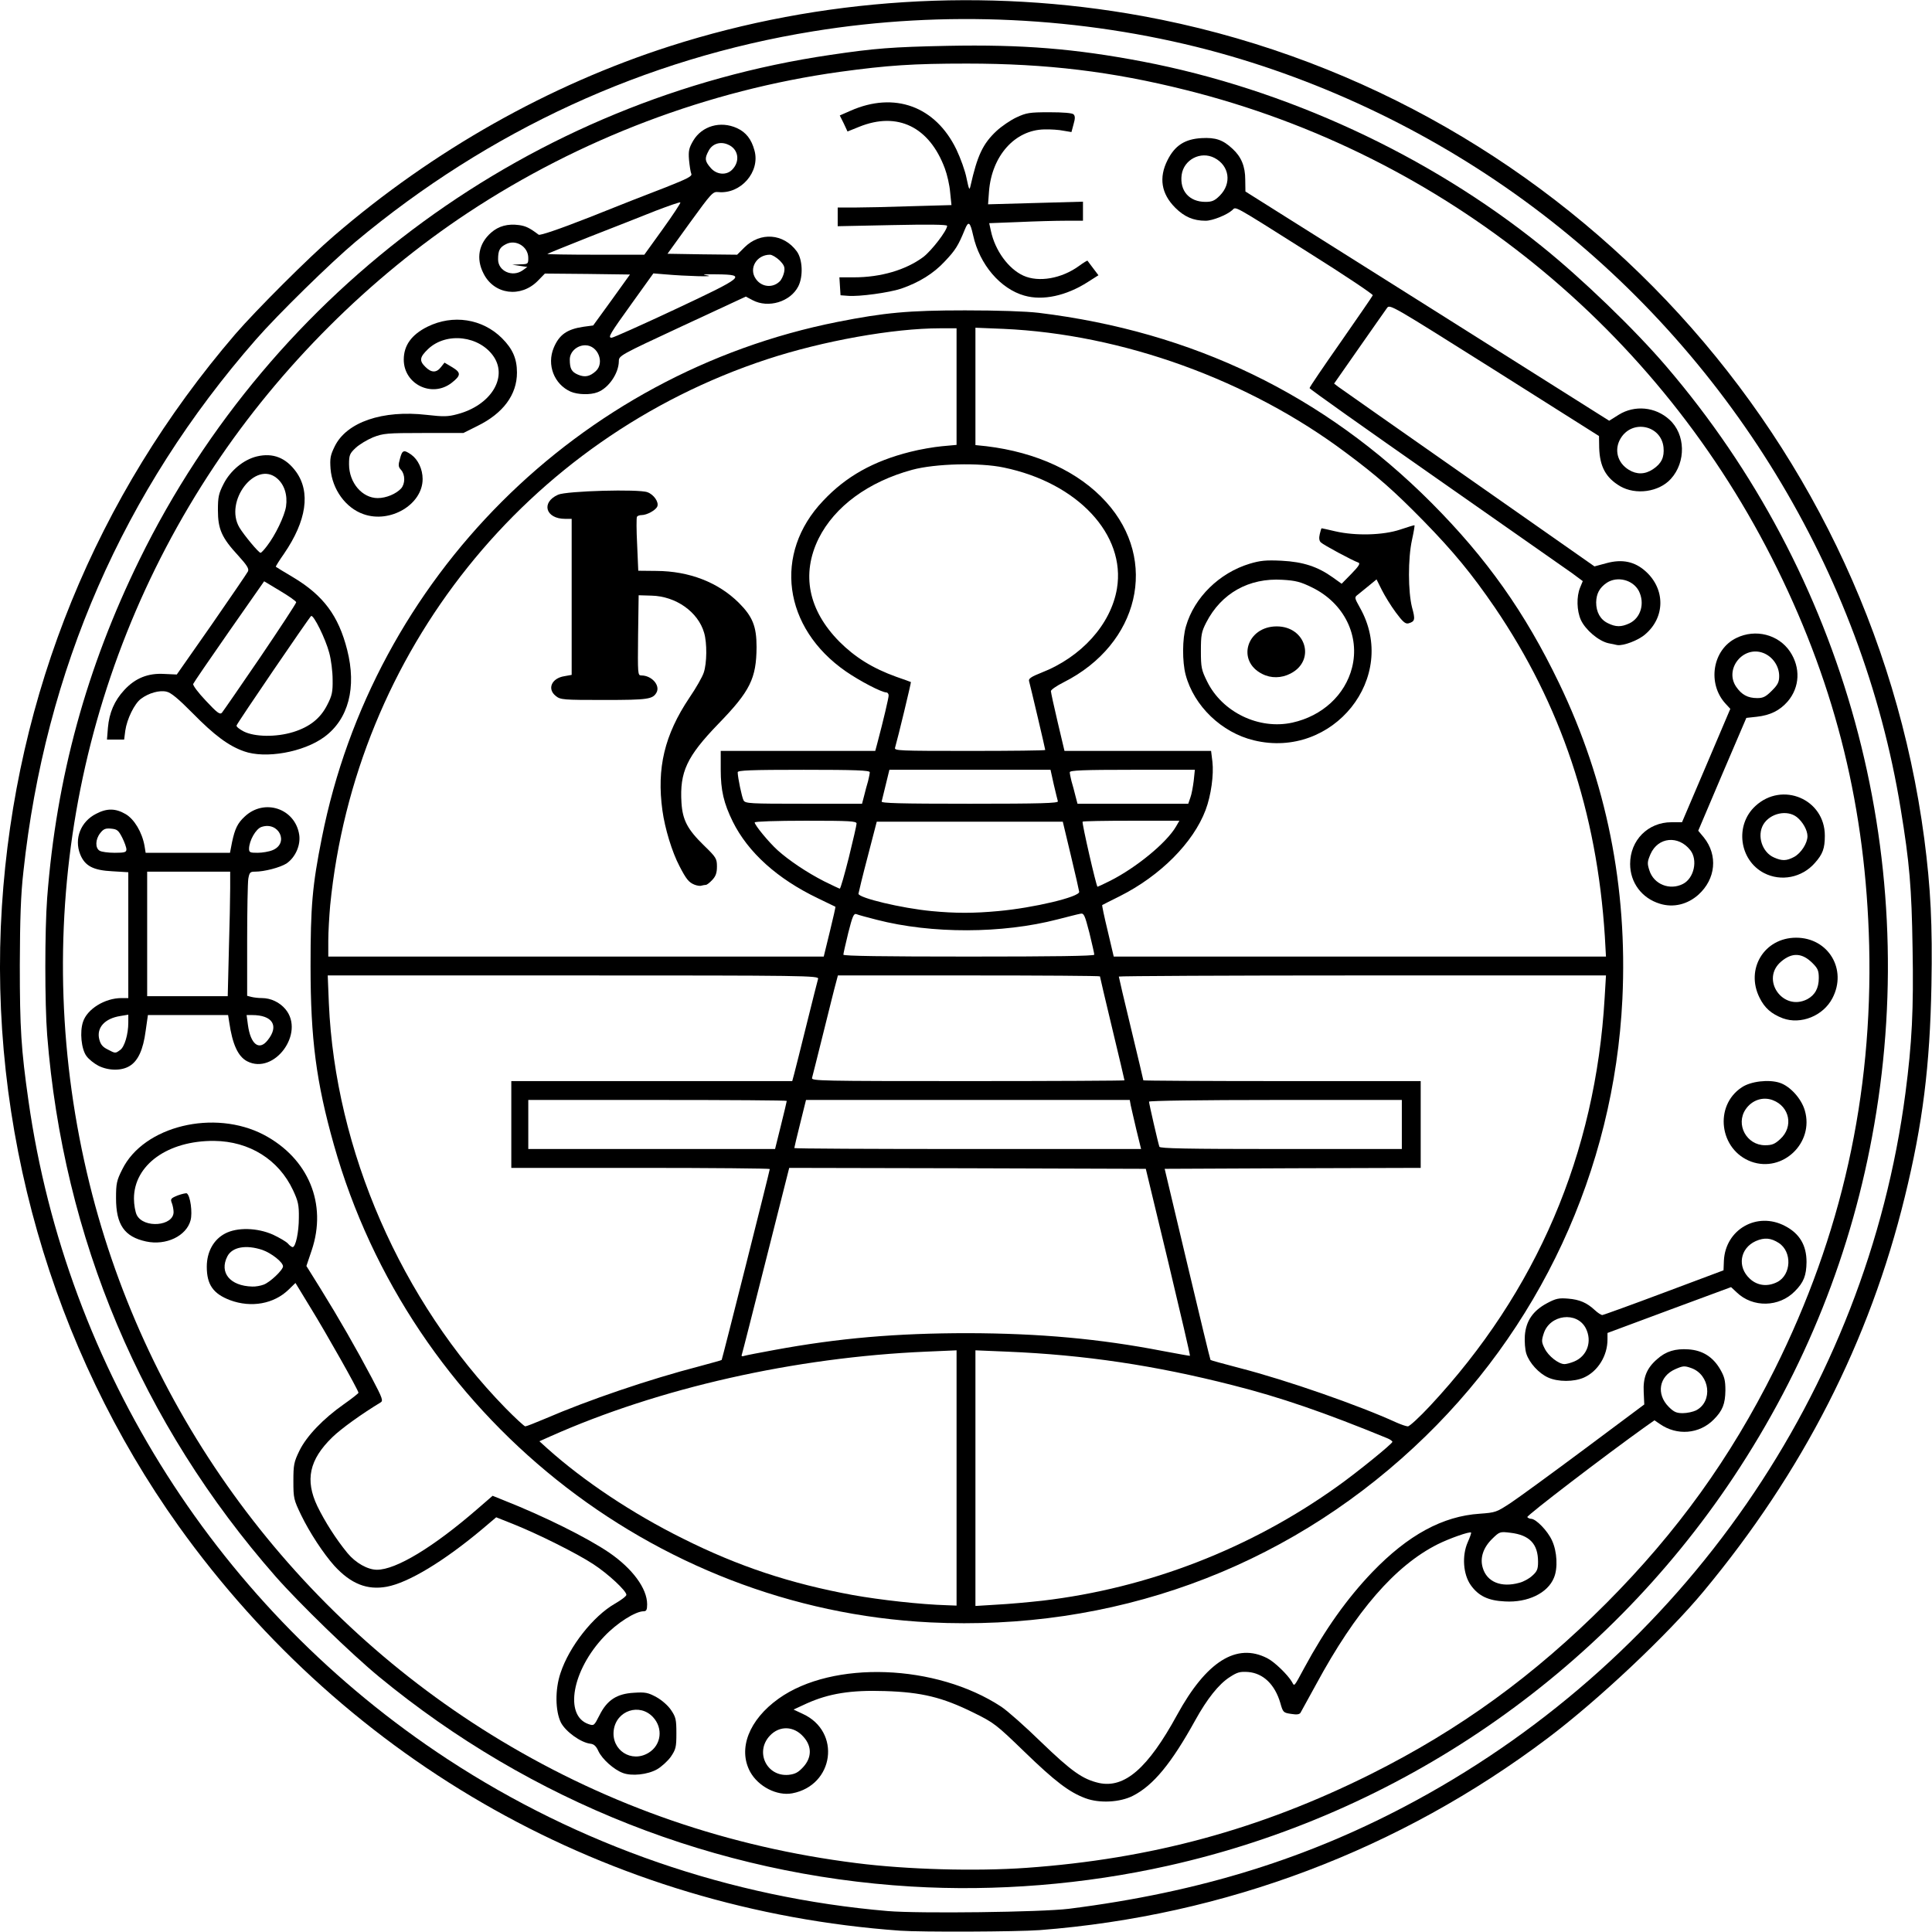 <?xml version="1.0" encoding="utf-8"?>
<!DOCTYPE svg PUBLIC "-//W3C//DTD SVG 1.0//EN" "http://www.w3.org/TR/2001/REC-SVG-20010904/DTD/svg10.dtd">
<svg version="1.0" xmlns="http://www.w3.org/2000/svg" width="1024px" height="1024px" viewBox="0 0 1024 1024" preserveAspectRatio="xMidYMid meet">
 <g fill="#000000">
  <path d="M477 1023.3 c-154.1 -11.1 -292.3 -88.7 -382.3 -214.4 -67.4 -94.4 -101.1 -212.3 -93.7 -328.4 7.2 -112.8 50 -217.6 123.8 -303.5 10.9 -12.6 39.1 -40.8 52.2 -52 52.6 -45.3 113.9 -79.9 178 -100.5 80.1 -25.7 167.2 -31.2 250.5 -16 217 39.7 385.4 216.9 414.4 436 3.4 26.1 4.4 45.6 3.8 77.8 -0.8 42.6 -4.6 73.3 -14.1 112 -18.7 76.6 -54 145.8 -106.7 209.2 -19.1 23 -55.6 57.4 -82.5 77.7 -78.5 59.2 -171.1 94.2 -269.3 101.8 -12.2 0.9 -62.8 1.1 -74.1 0.3z m89.5 -11.6 c69.7 -8.8 127.9 -26.9 184 -57.4 141.8 -77 238.7 -217.1 259.4 -374.8 3.5 -26.8 4.4 -44.4 3.8 -77.1 -0.5 -32 -1.6 -45.1 -6.3 -73.7 -20.4 -125.5 -91.4 -241.7 -194.9 -319 -51.4 -38.4 -110.6 -67 -171.9 -83.2 -67.6 -17.7 -140.2 -21.2 -209.6 -9.9 -89.1 14.4 -171.7 52.4 -242.5 111.5 -13.1 11 -41.3 38.6 -52.9 51.9 -70.2 80.2 -111.7 175.1 -123.2 282 -1.4 12.3 -1.8 24.9 -1.9 49.5 0 33.5 0.7 44.7 4.6 72 20.2 142.3 101.3 269.7 222.1 348.9 69.8 45.7 150 73.4 233.3 80.5 16.5 1.4 81.5 0.6 96 -1.2z"/>
  <path d="M483 999.9 c-103.3 -6.2 -201.6 -44.9 -282 -111.1 -14.6 -12 -42.5 -39.1 -54.9 -53.2 -71.1 -81 -112.6 -179.4 -121.1 -287 -1.3 -16.7 -1.3 -55.4 0 -72.7 4.9 -63.9 20.8 -121.9 49 -179.4 70.5 -143.7 208 -244.2 366.1 -267.4 23.6 -3.5 32.8 -4.2 62 -4.8 39.7 -0.8 67.7 1.5 103.4 8.3 75.9 14.5 151.6 49.5 211.5 97.8 21.2 17 49.4 44.2 66 63.6 94.9 110.7 135.4 258.1 110.4 402 -11.6 67.3 -36.6 129.7 -74.6 186.9 -69.6 104.6 -177.4 178.7 -299.8 206 -44.2 9.9 -91.2 13.7 -136 11z m61 -9.9 c66.1 -4.7 123.9 -20.4 182.4 -49.6 47.2 -23.6 86.6 -52.2 125.1 -90.8 37.4 -37.6 65.6 -76.7 89 -123.6 35.6 -71.3 52.1 -145.4 50.2 -225 -1.8 -71.8 -17.3 -135.7 -48.7 -199.5 -62.4 -127 -176.9 -219.7 -313.5 -253.8 -39.1 -9.8 -73.7 -14 -116 -14 -28.6 0 -41.9 0.9 -67.5 4.4 -69.5 9.7 -137.5 35.4 -196.9 74.6 -52.2 34.5 -99.5 81.7 -134.5 134.3 -74.7 112.2 -98.5 249.2 -66.1 380.6 30.3 122.8 109.2 229.5 218.1 295 57.9 34.8 120.7 56.4 188.4 64.9 26.8 3.4 63 4.4 90 2.5z"/>
  <path d="M575.3 953.1 c-8.6 -3.2 -16.1 -8.9 -32.4 -24.7 -14.9 -14.4 -16 -15.3 -27 -20.7 -16.4 -8.1 -27.4 -10.8 -46.9 -11.4 -18.1 -0.6 -29.7 1.3 -41.5 6.6 l-6.9 3.2 4.9 2.3 c20.5 9.4 16.6 37.9 -5.6 42.1 -8.1 1.5 -18 -3.6 -22.3 -11.4 -6.6 -12.2 -0.6 -27.6 15.1 -38.8 28.6 -20.4 83.5 -18.4 118 4.3 3.2 2.1 12.8 10.6 21.3 18.9 16 15.4 21.8 19.5 30.4 21.5 13.6 3 26 -7.7 41.5 -36.1 15.5 -28.3 31.5 -38.4 47.8 -30 3.8 1.9 10.9 8.8 13.1 12.6 1.3 2.4 0.9 2.9 6.5 -7.5 11.1 -20.5 22.6 -36.7 36.1 -50.8 18.9 -19.6 37.2 -29.6 56.9 -30.9 8.4 -0.6 8.9 -0.8 16.5 -5.8 4.2 -2.8 21.9 -15.7 39.2 -28.6 l31.5 -23.5 -0.3 -6.6 c-0.4 -7.7 1.6 -12.7 7.2 -17.5 4.6 -4.1 9.6 -5.6 16.6 -5.1 7.4 0.5 12.9 4 16.7 10.5 2.3 4 2.8 5.9 2.8 11.3 -0.1 7.1 -1.5 10.7 -6.2 15.4 -7.6 7.7 -19.5 8.7 -28.6 2.3 l-2.8 -1.9 -4.7 3.3 c-21.7 15.5 -63.1 47.2 -62.7 48 0.4 0.5 1.3 0.9 2 0.9 2.6 0 8.8 6.4 11.1 11.5 2.7 5.8 3.2 14.7 1 19.8 -3.3 8.1 -13.9 13.2 -25.9 12.5 -8.9 -0.4 -14.1 -2.9 -18.2 -8.7 -4 -5.7 -4.7 -15.5 -1.6 -22.6 1.2 -2.7 2 -5 1.8 -5.2 -0.7 -0.7 -11.5 3.1 -17.7 6.2 -22.5 11.3 -43.4 35.4 -64.4 74.2 -4.2 7.6 -7.9 14.4 -8.3 15.1 -0.6 0.9 -2 1.1 -5 0.6 -4.1 -0.6 -4.3 -0.8 -5.7 -5.8 -2.9 -9.8 -9 -15.7 -17 -16.4 -4.4 -0.3 -5.8 0.1 -9.8 2.7 -5.8 3.7 -12 11.5 -18.3 22.9 -12.6 22.8 -22.2 34.5 -33 40 -6.8 3.5 -17.8 4.1 -25.2 1.3z m-149.6 -16.5 c4.6 -5 4.7 -11 0.2 -16 -5.1 -5.9 -12.8 -6.1 -17.9 -0.6 -8 8.6 -1.6 21.8 10 20.7 3.5 -0.4 5.1 -1.3 7.7 -4.1z m379.6 -97.7 c2.1 -0.5 5.2 -2.2 6.8 -3.7 2.6 -2.3 3.1 -3.5 3.1 -7.4 0 -9.5 -4.5 -14.2 -14.6 -15.4 -5.6 -0.7 -5.8 -0.6 -9.7 3.2 -4.8 4.7 -6.6 10.2 -5 15.4 2.2 7.5 9.8 10.6 19.4 7.9z m93.7 -91.4 c9 -4.7 7.3 -18.9 -2.6 -22.4 -3.6 -1.3 -4.4 -1.2 -8.5 0.6 -8.6 3.8 -10.2 13.2 -3.4 20 2.7 2.7 4.1 3.3 7.4 3.3 2.3 0 5.5 -0.7 7.1 -1.5z"/>
  <path d="M330.1 939.7 c-4.8 -1.8 -10.9 -7.3 -12.9 -11.5 -1.2 -2.7 -2.4 -3.8 -4.3 -4 -5.1 -0.6 -13.1 -6.4 -15.6 -11.2 -3 -6.1 -3.2 -17.5 -0.2 -26.3 4.6 -14 17.3 -30.1 28.8 -36.7 3.3 -1.9 6.1 -4 6.1 -4.7 0 -2.1 -9.6 -11.1 -17.6 -16.3 -8.7 -5.7 -29.3 -16 -42.6 -21.3 l-8.8 -3.5 -7.2 6.1 c-20.6 17.3 -39.4 28.6 -50.8 30.7 -10.4 1.9 -19 -1.5 -27.8 -11.1 -5.8 -6.5 -13.1 -17.6 -17.6 -26.9 -3.9 -8.1 -4.1 -8.9 -4.1 -18 0 -8.7 0.3 -10.1 3.2 -16.1 3.9 -7.9 12.6 -16.9 23.5 -24.6 4.3 -3 7.8 -5.8 7.8 -6.1 0 -1.3 -17.1 -31.6 -25.3 -44.9 l-8.1 -13.3 -3.6 3.5 c-7.8 7.6 -19.8 9.8 -31.1 5.6 -8.9 -3.4 -12.3 -8.2 -12.3 -17.7 0 -7.9 3.6 -14.4 9.7 -17.6 6.4 -3.4 17.1 -3.1 25.4 0.6 3.4 1.6 7 3.7 7.9 4.7 0.9 1.1 2.1 1.9 2.5 1.9 1.6 0 3.3 -7.9 3.3 -15.5 0.1 -6.9 -0.4 -8.9 -3.1 -14.7 -7.6 -16.2 -23.1 -25.9 -41.8 -26.1 -24.5 -0.2 -42.5 12.7 -42.5 30.6 0 3.2 0.7 7.1 1.5 8.7 3.7 7.2 19.5 5.9 19.5 -1.6 0 -1.2 -0.4 -3.4 -0.9 -4.7 -0.9 -2.2 -0.6 -2.6 3.1 -4.1 2.2 -0.8 4.4 -1.3 4.8 -1.1 1.9 1.2 3.1 10.3 2 14.3 -2.2 8.3 -13 13.5 -23.6 11.2 -11.5 -2.5 -15.9 -8.9 -15.9 -23 0 -7.6 0.3 -9.3 3.3 -15.2 11.3 -23 48.8 -32.1 75.1 -18.3 23.6 12.5 33.6 36.6 25.3 61.2 l-2.8 8.3 7.6 12.2 c9.5 15.3 18.9 31.7 27.1 47.2 5.8 11 6.1 12.1 4.5 13 -9.6 5.8 -20.8 13.8 -25.5 18.4 -12.2 11.9 -14.5 22.6 -7.9 36.5 4 8.2 9.9 17.5 16 24.9 4.3 5.2 10.7 8.8 15.6 8.8 10.1 0 29.8 -11.9 53.1 -32.1 l8.2 -7.1 5.7 2.3 c21.3 8.4 44.5 19.9 56.2 27.9 12.2 8.4 20 18.9 20 27.3 0 2.9 -0.4 3.7 -1.8 3.7 -4.4 0 -14.2 6.2 -21 13.4 -17 17.9 -21.3 41.9 -8.3 46.4 2.9 1 3 0.9 5.8 -4.6 4 -8.1 9.2 -11.5 18.3 -12 6 -0.4 7.5 -0.1 11.9 2.3 2.9 1.6 6.2 4.5 7.8 6.9 2.5 3.7 2.8 5 2.8 12.3 0 7.4 -0.3 8.5 -3 12.5 -1.7 2.3 -5 5.3 -7.3 6.6 -5 2.8 -13.4 3.7 -18.1 1.9z m13.7 -10.7 c6.7 -4.1 7.8 -13 2.3 -18.9 -7.1 -7.6 -19.4 -3.5 -20.8 6.9 -1.4 10.6 9.4 17.6 18.5 12z m-204.1 -248.1 c3.4 -1.2 10.3 -7.8 10.3 -9.7 0 -2.2 -6.1 -7 -10.9 -8.7 -8.7 -2.9 -16 -1.6 -18.6 3.4 -4.4 8.6 1.4 15.7 13.2 16 1.7 0.1 4.4 -0.4 6 -1z"/>
  <path d="M493 859.9 c-147.2 -7.3 -275.6 -110.1 -316 -253 -9.4 -33.3 -12.4 -56.2 -12.4 -94.9 0 -31.5 0.9 -42.5 6 -68 27.3 -137.6 135.8 -246.1 273.4 -273.4 24.8 -4.9 37.5 -6.1 67.5 -6.1 17.4 0 32.2 0.5 39 1.3 81.9 10 151 43.4 208.1 100.6 29.4 29.5 49.7 58.2 67.7 95.6 25.2 52.3 36.4 108.3 33.6 167.5 -4.4 90.8 -43.9 175.8 -110.5 237.6 -69.8 64.9 -160.1 97.5 -256.4 92.8z m14 -76.5 l0 -67.7 -16.2 0.7 c-69.5 3 -141.4 19.2 -199.1 44.9 l-5.8 2.6 4.3 3.9 c19.1 17.1 44.8 34.3 71.8 47.7 29.4 14.7 56.8 23.8 90 29.9 14.5 2.6 36 5 49.8 5.4 l5.2 0.2 0 -67.6z m45.5 65 c56.1 -6.6 110.3 -27.6 156.5 -60.7 10.4 -7.4 29 -22.5 29 -23.5 0 -0.4 -1.2 -1.3 -2.7 -1.9 -33.1 -13.6 -56.9 -21.8 -81.9 -28.1 -41.1 -10.5 -78.5 -16.1 -119.6 -17.8 l-16.8 -0.7 0 67.8 0 67.7 11.3 -0.7 c6.1 -0.3 17.1 -1.3 24.2 -2.1z m-263.5 -96.5 c22.7 -9.8 54.9 -20.8 81.9 -27.8 6.2 -1.7 11.5 -3.1 11.6 -3.3 0.3 -0.4 25.5 -100.3 25.5 -101.2 0 -0.3 -30.8 -0.6 -68.5 -0.6 l-68.5 0 0 -23 0 -23 74.5 0 74.4 0 1 -3.7 c0.6 -2.1 3.5 -13.9 6.6 -26.3 3.1 -12.4 5.8 -23.3 6.1 -24.2 0.5 -1.7 -6.1 -1.8 -129.7 -1.8 l-130.2 0 0.6 14.8 c3.4 77.8 38.3 157.8 93.6 214.5 5.2 5.3 10 9.7 10.5 9.7 0.6 0 5.4 -1.9 10.6 -4.1z m469 -6.8 c56.5 -60.6 87.7 -133.6 92.5 -216.3 l0.7 -11.8 -129.1 0 c-71 0 -129.1 0.3 -129.1 0.6 0 0.3 2.9 12.8 6.5 27.6 3.6 14.9 6.5 27.2 6.5 27.4 0 0.2 33.1 0.4 73.5 0.4 l73.5 0 0 23 0 23 -67.9 0.2 -67.8 0.3 12 50.5 c6.6 27.8 12.1 50.6 12.3 50.8 0.1 0.2 7.1 2.1 15.5 4.3 24.9 6.4 63.5 19.9 82.9 28.8 2.5 1.1 5.3 2.1 6.2 2.1 0.9 0 6.2 -4.9 11.8 -10.9z m-347.5 -29.6 c34.2 -6.3 64.7 -8.9 102.5 -8.9 38.2 0.1 69.9 3 103 9.4 8 1.5 14.6 2.7 14.7 2.6 0.2 -0.2 -5 -22.5 -11.5 -49.7 l-11.9 -49.4 -94.5 -0.3 -94.5 -0.2 -12.3 48.7 c-6.8 26.9 -12.5 49.4 -12.8 50.2 -0.4 0.9 0.1 1.2 1.4 0.7 1 -0.3 8.2 -1.7 15.9 -3.1z m3.4 -119 c1.7 -6.8 3.1 -12.7 3.1 -13 0 -0.3 -30.8 -0.5 -68.5 -0.5 l-68.5 0 0 13 0 13 65.4 0 65.4 0 3.1 -12.5z m188.4 2.3 c-1.3 -5.7 -2.7 -11.5 -3 -13 l-0.5 -2.8 -85.8 0 -85.8 0 -3.1 12.5 c-1.7 6.8 -3.1 12.7 -3.1 13 0 0.3 41.3 0.5 91.9 0.5 l91.9 0 -2.5 -10.2z m140.7 -2.8 l0 -13 -67 0 c-39.7 0 -67 0.4 -67 0.9 0 1 4.8 21.9 5.5 23.9 0.3 0.9 14.1 1.2 64.5 1.2 l64 0 0 -13z m-147 -23.4 c0 -0.2 -2.9 -12.6 -6.5 -27.5 -3.6 -14.9 -6.5 -27.4 -6.5 -27.6 0 -0.3 -31.3 -0.5 -69.5 -0.5 l-69.4 0 -1 3.8 c-0.6 2 -3.5 13.8 -6.6 26.2 -3.1 12.4 -5.8 23.3 -6.1 24.3 -0.5 1.6 3.9 1.7 82.5 1.7 45.7 0 83.1 -0.2 83.1 -0.4z m-156.2 -78.7 c1.8 -7.3 3.1 -13.2 3 -13.3 -0.2 -0.1 -4.3 -2.1 -9.3 -4.5 -21.5 -10.3 -37 -24.3 -45.1 -40.6 -4.8 -9.8 -6.4 -16.5 -6.4 -27.7 l0 -9.8 41 0 40.9 0 1 -3.7 c3.4 -12.8 6.1 -24.4 6.1 -25.7 0 -0.9 -0.6 -1.6 -1.2 -1.6 -2.5 0 -14 -6 -21.4 -11.1 -33.4 -23.1 -38.7 -62.6 -12.1 -90.5 12.1 -12.9 26.6 -21 46.1 -25.9 5 -1.3 12.6 -2.6 16.9 -3 l7.7 -0.7 0 -30.9 0 -30.9 -8.7 0 c-24.9 0 -62.2 6.7 -91.7 16.4 -127.6 42 -218.3 155.3 -231.6 289.5 -0.5 5.7 -1 14.1 -1 18.7 l0 8.4 131.3 0 131.3 0 3.2 -13.1z m140.2 12.1 c0 -0.6 -1.2 -5.8 -2.6 -11.6 -2.5 -9.6 -2.9 -10.5 -4.8 -10.1 -1.2 0.2 -6.6 1.6 -12.1 3 -29.3 7.6 -66.7 7.7 -95.8 0.2 -5.1 -1.3 -9.9 -2.6 -10.8 -3 -1.4 -0.5 -2.1 1.2 -4.3 9.9 -1.4 5.8 -2.6 11 -2.6 11.6 0 0.7 21.5 1 66.5 1 45 0 66.5 -0.3 66.5 -1z m270.6 -9.7 c-4.2 -65.9 -23.3 -122.8 -58.3 -174.3 -12.2 -17.8 -21.8 -29.5 -37.8 -45.9 -15.5 -15.8 -24.5 -23.8 -41.2 -36.2 -51.5 -38.6 -118.5 -62.8 -181.5 -65.6 l-14.8 -0.6 0 31.1 0 31.1 5.8 0.6 c26.6 3.2 49.1 13.6 63.5 29.6 28 30.9 17.5 75.3 -22.5 95.5 -3.8 1.9 -6.8 4 -6.8 4.7 0 0.6 1.6 8.1 3.6 16.5 l3.6 15.2 38.8 0 38.9 0 0.7 5.7 c0.8 6.9 -0.7 17.9 -3.6 25.6 -6.5 17.3 -24 34.9 -45.5 45.7 -5 2.5 -9.2 4.6 -9.3 4.7 -0.2 0.1 1.1 6.3 2.9 13.7 l3.2 13.6 130.5 0 130.4 0 -0.6 -10.7z m-321.6 -13.4 c18.9 -1.7 43.1 -7.5 43 -10.2 -0.1 -0.7 -2 -9.3 -4.4 -19.2 l-4.3 -18 -49.3 0 -49.3 0 -4.8 18.5 c-2.7 10.2 -4.8 19 -4.9 19.7 0 2.2 22.9 7.7 38.8 9.2 12.7 1.2 22.2 1.2 35.2 0z m-79.1 -28.4 c2.2 -9 4.1 -17.1 4.1 -18 0 -1.3 -3.5 -1.5 -27 -1.5 -15.6 0 -27 0.4 -27 0.9 0 1.4 7.2 10.2 12.1 14.7 6 5.4 15.5 11.8 24.7 16.5 4.3 2.1 8 3.9 8.3 3.9 0.4 0 2.5 -7.4 4.8 -16.5z m138.4 12.4 c13.9 -7 30 -20.2 35 -28.8 l1.8 -3.1 -25.4 0 c-13.9 0 -25.6 0.2 -25.9 0.5 -0.5 0.5 7.3 34.5 7.9 34.5 0.2 0 3.2 -1.4 6.6 -3.1z m-130.3 -45.1 c0.6 -2.4 1.5 -5.9 2.1 -7.8 0.5 -1.9 0.9 -4.1 0.9 -4.7 0 -1 -7.7 -1.3 -35 -1.3 -28.3 0 -35 0.3 -35 1.3 0 2.7 2.2 13.2 3.1 14.9 0.9 1.7 3.4 1.8 31.9 1.8 l30.9 0 1.1 -4.2z m102.7 2.9 c-0.2 -0.7 -1.2 -4.7 -2.2 -9 l-1.7 -7.7 -42.7 0 -42.7 0 -1.9 7.8 c-1 4.2 -2 8.3 -2.2 9 -0.4 0.9 9.3 1.2 46.7 1.2 37.8 0 47.1 -0.3 46.7 -1.3z m70.2 -1.9 c0.7 -1.8 1.4 -5.9 1.8 -9 l0.6 -5.8 -33.2 0 c-25.8 0 -33.1 0.3 -33.1 1.3 0 0.6 0.4 2.8 0.9 4.7 0.6 1.9 1.5 5.4 2.1 7.8 l1.1 4.2 29.3 0 29.4 0 1.1 -3.2z m-76.9 -25.3 c0 -0.6 -7.9 -34.1 -8.6 -36.6 -0.3 -1.2 1.3 -2.3 6.4 -4.3 21.4 -8.3 37 -25.7 40.2 -44.6 4.8 -28.6 -20.8 -56.1 -60 -64.2 -12.7 -2.7 -36.3 -2.1 -48.5 1.2 -23.2 6.3 -41.1 19.4 -49.6 36.4 -9.3 18.9 -5.5 38 11 54.7 8.3 8.3 17.6 14.1 30.1 18.6 4.1 1.4 7.6 2.7 7.8 2.8 0.2 0.2 -6.9 29.7 -8.4 34.8 -0.5 1.6 1.8 1.7 39.5 1.7 22.1 0 40.1 -0.2 40.1 -0.5z"/>
  <path d="M368.1 468.9 c-3 -1.2 -4.4 -2.9 -8 -9.9 -3.9 -7.4 -7.7 -19.9 -9 -29.4 -3.1 -22.5 1.1 -40.1 14.3 -59.8 3.5 -5.1 6.9 -11.1 7.6 -13.3 1.7 -5 1.8 -15.7 0.2 -21.1 -3.2 -11.1 -15 -19.4 -27.9 -19.7 l-6.8 -0.2 -0.3 21.3 c-0.2 20.5 -0.2 21.2 1.7 21.2 5.5 0 10.1 5.2 8.1 9 -2 3.6 -4.4 4 -27.8 4 -21.7 0 -23.1 -0.1 -25.6 -2.1 -4.7 -3.7 -2.3 -9.4 4.5 -10.5 l3.9 -0.7 0 -41.3 0 -41.4 -3.5 0 c-10.3 0 -12.9 -8.7 -3.7 -12.8 4.5 -2 42.9 -3.1 47.4 -1.3 3.3 1.2 6.1 5.2 5.2 7.5 -0.8 2 -5.5 4.6 -8.3 4.6 -1.1 0 -2.2 0.4 -2.5 0.9 -0.3 0.5 -0.3 7.1 0.1 14.7 l0.6 13.9 9.6 0.1 c17.4 0.1 32.7 6 43.7 16.9 7.3 7.3 9.4 12.5 9.4 23.4 -0.1 16.7 -3.4 23.4 -20.2 40.7 -16.8 17.4 -20.6 25.5 -19.6 41.9 0.6 9.2 3.2 14.1 11.9 22.6 6.5 6.3 6.9 7 6.9 11.2 0 3.3 -0.6 5.1 -2.5 7.1 -1.3 1.4 -2.8 2.6 -3.4 2.6 -0.5 0 -1.5 0.2 -2.3 0.4 -0.7 0.3 -2.4 0 -3.7 -0.5z"/>
  <path d="M664.6 392.4 c-17.1 -4.1 -31.8 -18.2 -36.2 -34.8 -1.8 -6.9 -1.8 -19 0.2 -25.7 4.4 -15.2 17.6 -28.2 33.7 -33.1 5.7 -1.7 8.6 -2 17 -1.6 11.4 0.6 19.1 3.1 27.2 8.9 l4.6 3.3 5.2 -5.3 c3.9 -4 4.8 -5.5 3.7 -5.9 -3.2 -1.1 -18.6 -9.4 -19.9 -10.7 -0.9 -0.8 -1.1 -2.3 -0.6 -4.4 0.4 -1.7 0.8 -3.1 1 -3.1 0.2 0 3.4 0.7 7.2 1.6 10.8 2.5 25.4 2.1 34.4 -0.9 4.1 -1.4 7.5 -2.4 7.6 -2.3 0.2 0.1 -0.4 3.6 -1.3 7.7 -2.2 10 -2.1 27.5 0 35.8 1.8 6.5 1.6 7.5 -1.9 8.5 -1.6 0.4 -3 -0.8 -6.7 -5.8 -2.6 -3.5 -5.9 -8.9 -7.4 -11.9 l-2.8 -5.6 -3.9 3.2 c-2.2 1.8 -4.8 3.9 -5.9 4.8 -2 1.5 -2 1.6 1 7 20.8 36.8 -14.2 80.5 -56.2 70.3z m20.4 -9.4 c15.8 -3.5 27.9 -14.6 31.6 -29.1 4.3 -16.9 -4.2 -34.2 -21.1 -42.5 -6.1 -3 -8.7 -3.7 -15.8 -4.1 -17.7 -1.1 -32.4 7.1 -40.4 22.7 -2.5 4.9 -2.8 6.6 -2.8 15 0 8.8 0.3 10.1 3.3 16.2 8 16.3 27.5 25.7 45.2 21.8z"/>
  <path d="M669 357.2 c-13.8 -6.9 -8.2 -25.2 7.7 -25.2 15.5 0 20.8 18.1 7.3 25 -4.8 2.5 -10.4 2.6 -15 0.2z"/>
  <path d="M820.5 730.1 c-4.9 -2.2 -9.9 -7.7 -11.5 -12.6 -0.7 -2.1 -1 -6.4 -0.8 -9.6 0.6 -7.8 4.3 -13.2 11.8 -17.2 4.7 -2.5 6.3 -2.8 11.1 -2.4 6.2 0.5 10 2.2 14.2 6.1 1.5 1.4 3.3 2.6 4 2.6 0.7 -0.1 15.4 -5.4 32.7 -11.9 l31.5 -11.8 0.2 -5.1 c0.8 -16.6 17.6 -26.2 32.4 -18.4 7.7 4 11.4 10.2 11.4 19.1 -0.1 7.2 -1.5 10.8 -6.2 15.5 -8.3 8.5 -22.3 8.8 -30.8 0.6 l-3 -2.8 -32.7 12.1 -32.8 12.2 0 3.5 c0 8.6 -5.1 16.8 -12.4 20.1 -5.3 2.4 -13.9 2.4 -19.1 0z m13.9 -8.5 c6.9 -2.9 9.6 -10.7 6.1 -17.6 -4.7 -9.1 -19.1 -7.3 -22.3 2.8 -1.2 3.7 -1.2 4.6 0.5 7.9 1.9 4 7.4 8.3 10.5 8.3 1 0 3.3 -0.6 5.2 -1.4z m107.6 -42.1 c7.5 -3.9 7.9 -16.1 0.8 -20.7 -4.2 -2.7 -7.6 -3 -12.2 -1 -8.4 3.8 -10 13.7 -3.1 20 4 3.7 9.4 4.3 14.5 1.7z"/>
  <path d="M928.2 615.7 c-16.9 -6.2 -19.9 -29.6 -5 -39.4 4.7 -3.2 14.3 -4.3 20.1 -2.4 5.5 1.8 11.5 8.4 13.3 14.7 5 17.1 -11.7 33.1 -28.4 27.1z m15.4 -12 c7.1 -6.5 5 -17.2 -4 -20.6 -5.3 -2 -11.1 0 -14.4 4.9 -5.4 8 0.5 19 10.3 19 3.7 0 5.2 -0.6 8.1 -3.3z"/>
  <path d="M52.2 564.9 c-2.3 -1.2 -5.2 -3.5 -6.4 -5.2 -2.7 -3.7 -3.6 -12.8 -1.8 -18.1 2.2 -6.8 11.6 -12.6 20.4 -12.6 l3.6 0 0 -33.4 0 -33.3 -8.3 -0.5 c-10.3 -0.5 -14.7 -2.8 -17.2 -9 -3.3 -8.3 0.3 -17.4 8.5 -21.5 5.7 -3 10.3 -2.9 15.6 0.2 4.6 2.7 8.7 9.6 10 16.8 l0.6 3.7 22.3 0 22.4 0 1.1 -5.7 c1.5 -7 2.9 -10 6.7 -13.5 10.4 -9.8 26.8 -4.3 28.9 9.7 0.8 5.6 -2.1 12 -6.8 15.2 -3.4 2.1 -11.6 4.3 -16.7 4.3 -2.5 0 -2.9 0.4 -3.5 3.8 -0.3 2 -0.6 16.8 -0.6 32.8 l0 29.2 2.3 0.6 c1.2 0.3 3.7 0.6 5.5 0.6 4.7 0 9.4 2.2 12.5 5.9 10.5 12.6 -5.9 35 -20.3 27.6 -4.8 -2.5 -7.8 -8.9 -9.5 -20.7 l-0.6 -3.8 -21.3 0 -21.2 0 -1.2 8.4 c-1.3 9.9 -4 15.9 -8.5 18.6 -4.2 2.6 -11 2.6 -16.5 -0.1z m11.5 -8.4 c2.3 -1.6 4.3 -8.3 4.3 -14.5 l0 -4.2 -4.2 0.7 c-8.3 1.3 -12.7 6.2 -11.2 12.3 0.7 2.8 1.8 4.1 4.4 5.4 4.2 2.2 4.1 2.2 6.7 0.3z m78.2 -5.2 c6.1 -7.6 2.6 -13.3 -8.3 -13.3 l-2.9 0 0.7 5.2 c1.4 10.4 6 13.9 10.5 8.1z m-20.6 -47.5 c0.4 -13.3 0.7 -28.1 0.7 -33 l0 -8.8 -22 0 -22 0 0 33 0 33 21.3 0 21.4 0 0.6 -24.2z m-54.3 -53.6 c0 -1 -1 -3.8 -2.2 -6.2 -2 -3.9 -2.7 -4.5 -5.9 -4.8 -3 -0.3 -4.1 0.2 -5.8 2.4 -2.6 3.3 -2.7 7.9 -0.3 9.3 0.9 0.6 4.5 1.1 8 1.1 5.3 0 6.2 -0.3 6.2 -1.8z m77.5 0.4 c8.9 -3.7 3.3 -15.4 -5.9 -12.3 -3 1 -6.5 7.2 -6.6 11.5 0 2 0.5 2.2 4.5 2.2 2.5 0 6.1 -0.6 8 -1.4z"/>
  <path d="M944.9 539.7 c-6 -2.3 -9.6 -5.4 -12.3 -10.9 -7.6 -15.2 2.5 -31.8 19.4 -31.8 17.1 0 27.2 16.9 19.2 32.1 -4.9 9.4 -16.8 14.1 -26.3 10.6z m13 -10.1 c4.1 -2.2 6.1 -5.9 6.1 -11.2 0 -3.9 -0.5 -5.1 -3.3 -7.9 -5.5 -5.5 -10.8 -5.8 -16.6 -0.9 -11.2 9.4 0.8 26.7 13.8 20z"/>
  <path d="M879.8 479 c-9.6 -2.9 -15.8 -11.2 -15.8 -21.1 0 -12.6 9.5 -22.1 21.9 -22.1 l5.6 0 12.8 -30 12.8 -30.1 -2.4 -2.6 c-10 -10.7 -7.1 -28.9 5.7 -35 10.1 -4.9 22.2 -1.8 28.3 7.2 5.7 8.5 5.3 18.9 -1.2 26.5 -4.2 4.8 -9.2 7.3 -16.4 8.1 l-5.5 0.6 -12.8 29.9 -12.7 29.9 3 3.6 c7.5 9.4 6.3 22 -2.9 30.3 -5.8 5.2 -13.3 7 -20.4 4.8z m12.2 -10.5 c5.9 -3 8 -12.7 3.9 -17.9 -6.3 -8 -17.1 -7 -21.1 2.1 -1.7 4 -1.8 4.9 -0.6 8.6 2.3 7.4 10.8 10.8 17.8 7.2z m47.1 -102.4 c3.2 -3.2 3.9 -4.6 3.9 -7.8 0 -5.3 -3.5 -10.3 -8.4 -12.2 -10.7 -4.1 -20.8 8.5 -14.4 17.9 2.9 4.2 6.1 6 11.2 6 3.1 0 4.5 -0.7 7.7 -3.9z"/>
  <path d="M934.9 462.7 c-13.1 -6.9 -15.5 -25.4 -4.5 -35.5 14.3 -13.2 36.8 -3.6 36.8 15.7 0 6.8 -1.1 9.8 -5.3 14.5 -6.8 7.8 -18 10 -27 5.3z m16 -8.5 c3.7 -2 7.1 -7.3 7.1 -11 0 -3.2 -2.5 -7.6 -5.6 -10.1 -5.2 -4.1 -14.2 -2.1 -17.8 3.9 -3.5 6 -0.6 14.8 5.7 17.5 4.3 1.9 6.6 1.8 10.6 -0.3z"/>
  <path d="M129.3 398.2 c-8.2 -2.9 -15.7 -8.5 -27.2 -20.2 -7.6 -7.7 -11.5 -10.9 -13.8 -11.4 -3.8 -0.9 -9.5 0.7 -13.6 3.8 -3.4 2.5 -7.4 10.6 -8.3 16.9 l-0.6 4.7 -4.6 0 -4.5 0 0.5 -6.3 c0.7 -7.9 3.4 -14.3 8.7 -20 5.8 -6.3 12.6 -9 21.1 -8.5 l6.7 0.3 18.4 -26.3 c10.1 -14.6 18.8 -27.3 19.3 -28.3 0.7 -1.4 -0.4 -3.2 -5.2 -8.5 -8.7 -9.4 -10.7 -14 -10.7 -24 0 -7 0.4 -8.8 3 -13.9 3.6 -7.1 10.6 -12.9 17.7 -14.6 8.5 -2 15.3 0.7 20.7 8.1 7.8 10.8 5.6 26 -6.3 43.4 -2.6 3.7 -4.6 6.9 -4.4 7 0.2 0.2 4.3 2.7 9.2 5.6 16 9.6 24 20.3 28.6 38.4 5.1 20 0.7 36.8 -12.1 46.2 -11 8.1 -31.2 11.7 -42.6 7.6z m26.1 -10.2 c8.7 -2.7 14.4 -7.2 18 -14.3 2.6 -5 3 -6.9 2.9 -13.5 0 -4.2 -0.8 -10.6 -1.8 -14.2 -1.9 -7.3 -8.3 -20.3 -9.6 -19.5 -0.9 0.6 -38.9 56.3 -39.5 58 -0.3 0.6 1.5 2 3.8 3.2 5.8 2.9 17.1 3.1 26.2 0.3z m-17.5 -39.6 c10.5 -15.5 19.1 -28.6 19.1 -29.2 0 -0.5 -3.8 -3.2 -8.5 -6 l-8.5 -5.1 -18.6 26.6 c-10.2 14.6 -18.8 27.2 -19 27.8 -0.3 0.7 2.7 4.7 6.7 8.9 5.9 6.3 7.4 7.5 8.5 6.4 0.6 -0.7 9.8 -14 20.3 -29.4z m3.6 -59 c4.5 -5.8 9.3 -15.9 10.1 -20.9 0.9 -6.2 -0.9 -11.7 -4.8 -15 -11.4 -9.6 -28.1 12.2 -19.9 26.1 2.4 4 10.2 13.4 11.2 13.4 0.4 0 1.9 -1.6 3.4 -3.6z"/>
  <path d="M852.4 340.9 c-5.2 -1.2 -12.1 -7.1 -14.5 -12.3 -2.2 -4.9 -2.4 -12.4 -0.4 -17.2 l1.4 -3.4 -5.8 -4.3 c-3.3 -2.3 -35.8 -25.1 -72.4 -50.7 -36.6 -25.6 -66.6 -46.8 -66.6 -47.3 -0.1 -0.4 7.4 -11.4 16.5 -24.4 9.1 -13.1 16.8 -24.2 17 -24.8 0.2 -0.5 -15 -10.7 -33.8 -22.5 -41.8 -26.4 -38.5 -24.5 -40.7 -22.6 -2.8 2.5 -10.4 5.6 -14.1 5.6 -6.5 0 -11.3 -2.1 -16.1 -6.9 -7.4 -7.4 -8.8 -15.9 -4.1 -25.2 3.9 -7.8 9.2 -11.2 18.1 -11.7 7.4 -0.4 11.3 0.9 16.4 5.7 4.6 4.2 6.7 9.3 6.7 16.3 l0.1 6.3 96.4 60.7 96.4 60.8 5.1 -3.2 c8.4 -5.2 19.4 -4.2 26.8 2.6 8.6 7.7 8.9 22.5 0.8 31.4 -6.3 7 -18.6 8.7 -26.9 3.9 -7.6 -4.5 -10.8 -10.4 -11.1 -20.4 l-0.1 -6.2 -55.4 -35 c-55 -34.6 -55.5 -35 -57 -32.8 -0.9 1.2 -7.5 10.7 -14.8 21.1 l-13.2 18.9 2.2 1.7 c1.2 0.9 32.3 22.7 69 48.4 l66.8 46.8 6.3 -1.7 c8.4 -2.3 15.1 -0.9 20.9 4.4 10.4 9.4 10.3 24.3 -0.3 33.3 -3.6 3.2 -11.6 6.2 -14.8 5.7 -0.4 -0.1 -2.5 -0.5 -4.8 -1z m11.2 -10.5 c6.1 -2.9 8.3 -10.7 5 -17.2 -3.1 -5.9 -11.4 -8 -17 -4.3 -3.8 2.6 -5.5 5.7 -5.6 10.4 0 5.1 2.2 9.1 6.2 11 4.2 2.1 7.1 2.1 11.4 0.1z m12.5 -81.7 c4.5 -3 6.1 -6.3 5.6 -11.6 -1.2 -11.7 -16.5 -15 -22.7 -4.8 -3.6 5.9 -1.8 13 4.3 16.7 4.2 2.6 8.6 2.5 12.8 -0.3z m-229.6 -145 c6.5 -6.5 5.1 -15.9 -2.8 -20 -7.3 -3.8 -16.3 0.9 -17.4 9 -1.1 8.4 4 14.3 12.6 14.3 3.5 0 4.9 -0.6 7.6 -3.3z"/>
  <path d="M192.6 272.5 c-9.4 -3.3 -16.5 -13.1 -17.4 -24 -0.4 -5.6 -0.1 -7.2 2.2 -11.9 6.3 -12.9 25.4 -19.4 48.8 -16.7 8.8 1 11.2 1 16.3 -0.4 17.4 -4.6 26.6 -19.1 19.3 -30.3 -7.5 -11.3 -25.2 -13.4 -34.9 -4.2 -4.5 4.3 -4.8 6.2 -1.4 9.5 3.1 3.1 5.8 3.2 8.2 0.1 l1.9 -2.4 4.2 2.5 c4.6 2.8 4.6 4.3 -0.4 8.2 -10.4 8.1 -25.4 0.8 -25.4 -12.3 0 -7.5 4.1 -13.2 12.5 -17.4 13.5 -6.7 29.2 -4.3 39.6 6.1 5.6 5.6 7.9 10.8 7.9 18.2 0 11.7 -7.3 21.6 -21 28.3 l-7.4 3.7 -21.1 0 c-19.6 0 -21.4 0.2 -26.8 2.3 -3.1 1.3 -7.3 3.8 -9.2 5.6 -3.2 3 -3.5 3.9 -3.5 8.7 0 9.8 7 17.9 15.2 17.9 4.5 0 9.7 -2.2 12.4 -5.1 2.2 -2.5 2.2 -7.3 0 -9.8 -1.5 -1.6 -1.6 -2.5 -0.6 -6 1.2 -4.6 2 -4.9 6 -2.1 3.6 2.6 6 7.7 6 12.9 0 13.5 -17.2 23.7 -31.4 18.6z"/>
  <path d="M302.5 207.6 c-8.8 -3.9 -12.8 -14.2 -9 -23.3 2.9 -6.9 7 -9.8 15.7 -11.1 l5.2 -0.7 9.8 -13.5 9.7 -13.5 -22.5 -0.3 -22.6 -0.2 -3.7 3.8 c-9 9.2 -23.2 7.4 -28.8 -3.8 -4.1 -7.9 -2.6 -15.9 4 -21.7 4 -3.5 8.8 -4.8 14.8 -4 3.5 0.5 5.5 1.4 10.4 5.1 0.7 0.5 10.6 -2.8 27.1 -9.3 14.2 -5.7 32.3 -12.8 40.2 -15.8 11.6 -4.6 14.2 -5.9 13.6 -7.2 -0.4 -0.9 -0.9 -4.2 -1.2 -7.3 -0.4 -4.9 0 -6.4 2.2 -10.2 4.6 -7.8 14.4 -10.7 23.2 -6.7 4.8 2.2 7.7 5.9 9.3 11.9 3.1 11.3 -7.3 23.2 -19.2 22 -2.9 -0.3 -3.6 0.5 -15 16.2 l-11.9 16.5 18.5 0.3 18.4 0.2 3.9 -3.9 c8.4 -8.3 20.7 -7.4 27.7 2.1 3.1 4.2 3.5 13.3 0.8 18.6 -4.2 8.2 -15.9 11.7 -24.2 7.3 l-3.6 -1.9 -33.6 15.6 c-33.3 15.5 -33.7 15.7 -33.7 18.7 -0.1 6.4 -5.4 14.2 -11.3 16.4 -3.8 1.5 -10.5 1.3 -14.2 -0.3z m13.3 -10.9 c4.8 -4.5 1.1 -13.7 -5.6 -13.7 -4.4 0 -8.2 3.5 -8.2 7.5 0 4.9 0.9 6.6 4.4 8.1 3.6 1.5 6.2 1 9.4 -1.9z m41.7 -32.6 c37.1 -17.4 38.5 -18.5 22.5 -18.7 -7.4 -0.1 -8.5 0 -5 0.6 4.8 0.8 -11.3 0.4 -22.6 -0.6 l-6.1 -0.5 -11.2 15.6 c-12 16.7 -13.1 18.5 -10.9 18.5 0.8 0 15.8 -6.7 33.3 -14.9z m55.7 -14.9 c1 -0.9 2 -3.1 2.4 -4.9 0.5 -2.7 0.1 -3.7 -2.4 -6.3 -1.7 -1.6 -4 -3 -5.1 -3 -7.1 0 -11.4 7.3 -7.5 12.8 3 4.4 8.9 5 12.6 1.4z m-136.2 -5.9 l2.5 -1.8 -4 -0.6 -4 -0.6 4.3 -0.2 c4.1 -0.1 4.2 -0.2 4.2 -3.4 0 -6 -6.6 -10 -11.8 -7.3 -3.4 1.7 -4.2 3.4 -4.2 8.1 0 6.2 7.6 9.6 13 5.8z m74.3 -21.9 c5.4 -7.5 9.6 -13.9 9.3 -14.1 -0.3 -0.3 -6.2 1.8 -13.3 4.5 -7 2.8 -22.7 9 -34.8 13.7 -12.1 4.8 -22.2 8.9 -22.4 9.1 -0.2 0.2 11.2 0.4 25.5 0.4 l25.9 0 9.8 -13.6z m36.7 -31.4 c4.5 -4.5 3.4 -11.1 -2.2 -13.4 -4.1 -1.8 -8.4 -0.4 -10.3 3.5 -2.1 3.9 -1.9 5.3 1.1 8.8 3.1 3.7 8.3 4.2 11.4 1.1z"/>
  <path d="M543 156.7 c-12.8 -3.6 -23.8 -16.5 -27.2 -31.9 -1.6 -7.2 -2.5 -7.9 -4.4 -3.2 -3.5 8.6 -5 11 -10.6 16.9 -5.9 6.4 -13.6 11.2 -23.2 14.5 -6.3 2.1 -22.2 4.3 -28.1 3.8 l-4 -0.3 -0.3 -4.7 -0.3 -4.8 7.6 0 c14.4 0 27.6 -3.9 36.9 -10.8 4.4 -3.4 12.6 -14 12.6 -16.5 0 -0.7 -9.8 -0.8 -29 -0.4 l-29 0.6 0 -4.9 0 -5 8.8 0 c4.9 0 18.5 -0.3 30.2 -0.7 l21.3 -0.6 -0.7 -6.8 c-0.3 -3.8 -1.6 -9.4 -2.8 -12.6 -8.2 -22.1 -25.1 -30.3 -45.4 -22.1 l-6.2 2.5 -2 -4.3 -2.1 -4.2 5.7 -2.5 c23.3 -10.3 45 -2.4 56.1 20.5 2.2 4.6 4.7 11.5 5.4 15.3 1.3 6.1 1.5 6.6 2.1 4 3.6 -16 6.5 -22.3 13.8 -29.1 2.7 -2.5 7.4 -5.7 10.6 -7.2 5.2 -2.4 6.8 -2.7 17.4 -2.7 7.3 0 12.1 0.4 12.8 1.1 0.9 0.9 0.9 2.2 0 5.3 l-1.1 4.1 -4.2 -0.7 c-2.3 -0.5 -6.9 -0.8 -10.2 -0.7 -15.6 0.3 -27.8 14 -29.3 32.8 l-0.5 6.9 25.2 -0.7 25.1 -0.7 0 5 0 5.1 -9.2 0 c-5.1 0 -16.3 0.3 -24.9 0.7 l-15.6 0.6 0.9 4.1 c2.2 10.4 9.3 20.1 17.2 23.7 8.1 3.7 20.3 1.6 29.6 -5.2 2.3 -1.7 4.3 -2.9 4.4 -2.7 0.2 0.2 1.5 2 3 4 l2.8 3.7 -5.5 3.5 c-11.5 7.4 -24 10.1 -33.7 7.3z"/>
 </g>
 <g fill="none">
  <path d="M0.1 779.3 c0.1 -142.9 0.5 -239.6 1 -232.3 6.3 93.3 39.5 186.2 93.6 261.9 46.7 65.2 105.9 117.4 175.8 154.9 63.2 33.9 133.8 54.2 206.5 59.5 2.5 0.2 -103.8 0.4 -236.2 0.5 l-240.8 0.2 0.1 -244.7z"/>
  <path d="M553 1022.9 c96.4 -7.6 189.7 -43.1 267.4 -101.7 19.5 -14.8 34.4 -27.8 54.2 -47.6 21.5 -21.6 30.3 -31.7 47.9 -55.1 58.8 -78.2 94.1 -173.4 100.8 -272 0.2 -2.7 0.4 103.6 0.5 236.3 l0.2 241.2 -240.7 -0.1 c-136 -0.1 -236.2 -0.5 -230.3 -1z"/>
  <path d="M470.5 1012.9 c-36 -3.1 -78.8 -11.7 -113 -22.7 -136.7 -44.2 -249.1 -146.5 -306.4 -278.9 -20.9 -48.3 -33.4 -97.3 -39.3 -154.3 -2 -19.2 -1.7 -74.4 0.6 -95 11.5 -106.9 53 -201.8 123.2 -282 11.6 -13.3 39.8 -40.9 52.9 -51.9 70.8 -59.1 153.4 -97.1 242.5 -111.5 48.7 -7.9 100.2 -8.6 148.8 -2 54.9 7.4 103.4 22.2 153.7 46.9 99.3 48.7 178.7 127.7 228.3 227.1 26.7 53.5 42.3 106.5 49.8 169.4 2.2 18.3 3 70.5 1.5 90.9 -13.2 172.2 -110.9 323 -262.6 405.4 -56.1 30.5 -114.3 48.6 -184 57.4 -14.5 1.8 -79.5 2.6 -96 1.2z m68 -12.9 c68.9 -4.1 130.6 -20.4 190.5 -50.1 68.1 -33.9 126.1 -81.8 172 -141.9 125 -164.1 133.2 -389.5 20.3 -563 -9.1 -14 -27.2 -38.1 -38.3 -51 -21.3 -24.9 -54.5 -55.7 -81 -75.2 -74.3 -54.6 -162.6 -87.2 -254.9 -93.9 -18.5 -1.3 -67.6 -0.7 -83.6 1.1 -62.8 6.9 -118.2 23.1 -171.6 50.1 -133.7 67.6 -229.5 193.5 -258.8 340.4 -10 49.7 -11.9 106.1 -5.5 157.5 9.5 75.7 37.3 149 81.2 213.6 30.8 45.3 72.3 87.9 117.5 120.7 89.4 65 202.6 98.2 312.2 91.7z"/>
  <path d="M478 989.9 c-125 -8.9 -242.6 -67.4 -325.6 -161.9 -142.9 -162.8 -158.8 -400.8 -38.8 -581 35 -52.6 82.3 -99.8 134.5 -134.3 59.4 -39.2 127.4 -64.9 196.9 -74.6 25.6 -3.5 38.9 -4.4 67.5 -4.4 31.5 0 51.3 1.6 80 6.4 137.2 23.1 258.6 106.2 330.7 226.4 55.2 92.1 77.6 200.5 63.7 308.4 -9.3 72 -35 140.4 -76.1 202.6 -17.3 26 -35.6 48.3 -59.3 72.1 -38.5 38.6 -77.9 67.2 -125.1 90.8 -58.5 29.2 -116.3 44.9 -182.4 49.6 -16.6 1.1 -49.1 1.1 -66 -0.1z m122.5 -38.1 c10.8 -5.5 20.4 -17.2 33 -40 6.3 -11.4 12.5 -19.2 18.3 -22.9 4 -2.6 5.4 -3 9.8 -2.7 8 0.7 14.1 6.6 17 16.4 1.4 5 1.6 5.2 5.7 5.8 3 0.5 4.4 0.3 5 -0.6 0.4 -0.7 4.1 -7.5 8.3 -15.1 21 -38.8 41.9 -62.9 64.4 -74.2 6.2 -3.1 17 -6.9 17.7 -6.2 0.2 0.2 -0.6 2.5 -1.8 5.2 -3.1 7.1 -2.4 16.9 1.6 22.6 4.1 5.8 9.3 8.3 18.2 8.7 12 0.7 22.6 -4.4 25.9 -12.5 2.2 -5.1 1.7 -14 -1 -19.8 -2.3 -5.1 -8.5 -11.5 -11.1 -11.5 -0.7 0 -1.6 -0.4 -2 -0.9 -0.4 -0.8 41 -32.5 62.7 -48 l4.7 -3.3 2.8 1.9 c9.1 6.4 21 5.4 28.6 -2.3 4.7 -4.7 6.1 -8.3 6.2 -15.4 0 -12.1 -7.9 -21 -19.5 -21.8 -7 -0.5 -12 1 -16.6 5.1 -5.6 4.8 -7.6 9.8 -7.2 17.5 l0.3 6.6 -31.5 23.5 c-17.3 12.9 -35 25.8 -39.2 28.6 -7.6 5 -8.1 5.2 -16.5 5.8 -32.7 2.2 -65.9 31.4 -93 81.7 -5.6 10.4 -5.2 9.9 -6.5 7.5 -2.2 -3.8 -9.3 -10.7 -13.1 -12.6 -16.3 -8.4 -32.3 1.7 -47.8 30 -15.5 28.4 -27.9 39.1 -41.5 36.1 -8.6 -2 -14.4 -6.1 -30.4 -21.5 -8.5 -8.3 -18.1 -16.8 -21.3 -18.9 -34.5 -22.7 -89.4 -24.7 -118 -4.3 -15.7 11.2 -21.7 26.6 -15.1 38.8 4.3 7.8 14.2 12.9 22.3 11.4 22.2 -4.2 26.1 -32.7 5.6 -42.1 l-4.9 -2.3 6.9 -3.2 c11.8 -5.3 23.4 -7.2 41.5 -6.6 19.5 0.6 30.5 3.3 46.9 11.4 11 5.4 12.1 6.3 27 20.7 22.9 22.2 31.1 27 45.1 26.3 5.6 -0.3 8.8 -1 12.5 -2.9z m-252.3 -14 c2.3 -1.3 5.6 -4.3 7.3 -6.6 2.7 -4 3 -5.1 3 -12.5 0 -7.3 -0.3 -8.6 -2.8 -12.3 -1.6 -2.4 -4.9 -5.3 -7.8 -6.9 -4.4 -2.4 -5.9 -2.7 -11.9 -2.3 -9.1 0.5 -14.3 3.9 -18.3 12 -2.8 5.5 -2.9 5.6 -5.8 4.6 -13 -4.5 -8.7 -28.5 8.3 -46.4 6.8 -7.2 16.6 -13.4 21 -13.4 1.4 0 1.8 -0.8 1.8 -3.7 0 -8.4 -7.8 -18.9 -20 -27.3 -11.7 -8 -34.9 -19.5 -56.2 -27.9 l-5.7 -2.3 -8.2 7.1 c-23.3 20.2 -43 32.1 -53.1 32.1 -7.5 0 -14.1 -5.4 -23.7 -19.8 -11.7 -17.4 -14.1 -28.4 -8.6 -39.2 4.5 -8.8 16.1 -18.9 34.1 -29.6 1.6 -0.9 1.3 -2 -4.5 -13 -8.2 -15.5 -17.6 -31.9 -27.1 -47.2 l-7.6 -12.2 2.8 -8.3 c11.7 -34.5 -14.1 -67.6 -52.8 -67.7 -21.3 0 -40.3 9.9 -47.6 24.8 -3 5.9 -3.3 7.6 -3.3 15.2 0 14.1 4.4 20.5 15.9 23 10.6 2.3 21.4 -2.9 23.6 -11.2 1.1 -4 -0.1 -13.1 -2 -14.3 -0.4 -0.2 -2.6 0.3 -4.8 1.1 -3.7 1.5 -4 1.9 -3.1 4.1 0.5 1.3 0.9 3.5 0.9 4.7 0 7.5 -15.8 8.8 -19.5 1.6 -0.8 -1.6 -1.5 -5.5 -1.5 -8.7 0 -17.9 18 -30.8 42.5 -30.6 18.7 0.2 34.2 9.9 41.8 26.1 2.7 5.8 3.2 7.8 3.1 14.7 0 7.6 -1.7 15.5 -3.3 15.5 -0.4 0 -1.6 -0.8 -2.5 -1.9 -0.9 -1 -4.5 -3.1 -7.9 -4.7 -8.3 -3.7 -19 -4 -25.4 -0.6 -6.1 3.2 -9.7 9.7 -9.7 17.6 0 9.5 3.4 14.3 12.3 17.7 11.3 4.2 23.3 2 31.1 -5.6 l3.6 -3.5 8.1 13.3 c8.2 13.3 25.3 43.6 25.3 44.9 0 0.3 -3.5 3.1 -7.8 6.1 -10.9 7.7 -19.6 16.7 -23.5 24.6 -2.9 6 -3.2 7.4 -3.2 16.1 0 9.1 0.2 9.9 4.1 18 4.5 9.3 11.8 20.4 17.6 26.9 8.8 9.6 17.4 13 27.8 11.1 11.4 -2.1 30.2 -13.4 50.8 -30.7 l7.2 -6.1 8.8 3.5 c13.3 5.3 33.9 15.6 42.6 21.3 8 5.2 17.6 14.2 17.6 16.3 0 0.7 -2.8 2.8 -6.1 4.7 -11.5 6.6 -24.2 22.7 -28.8 36.7 -3 8.8 -2.8 20.2 0.2 26.3 2.5 4.8 10.5 10.6 15.6 11.2 1.9 0.2 3.1 1.3 4.3 4 2 4.2 8.1 9.7 12.9 11.5 4.7 1.8 13.1 0.9 18.1 -1.9z m196.8 -78.9 c93.4 -8.4 180 -55.4 239.8 -129.9 82.7 -103.3 99 -247.5 41.5 -367 -18 -37.4 -38.3 -66.1 -67.7 -95.6 -57.1 -57.2 -126.2 -90.6 -208.1 -100.6 -16.8 -2 -63.5 -1.7 -80.5 0.5 -94.9 12.6 -175.6 58.6 -233.7 133.2 -37.5 48.2 -61.2 105.6 -69.9 170 -2.5 18.2 -2.5 66.5 -0.1 84.9 10.5 78.3 42.9 145.7 96.5 200.7 73.7 75.8 175.9 113.4 282.2 103.8z m294.6 -128.8 c7.3 -3.3 12.4 -11.5 12.4 -20.1 l0 -3.5 32.8 -12.2 32.7 -12.1 3 2.8 c8.5 8.2 22.5 7.9 30.8 -0.6 4.7 -4.7 6.1 -8.3 6.2 -15.5 0 -8.9 -3.7 -15.1 -11.4 -19.1 -14.8 -7.8 -31.6 1.8 -32.4 18.4 l-0.2 5.1 -31.5 11.8 c-17.3 6.5 -32 11.8 -32.7 11.9 -0.7 0 -2.5 -1.2 -4 -2.6 -4.2 -3.9 -8 -5.6 -14.2 -6.1 -4.8 -0.4 -6.4 -0.1 -11.1 2.4 -7.5 4 -11.2 9.4 -11.8 17.2 -0.5 7.2 1 12.1 5.1 16.8 6.2 7 17.6 9.4 26.3 5.4z m102.5 -114.2 c15.6 -4.7 20.5 -25 8.8 -36.7 -5 -5.1 -9.3 -6.5 -17.4 -6 -11.8 0.7 -19.8 9.3 -19.9 21.2 -0.1 15.3 13.9 25.8 28.5 21.5z m-873.4 -50.9 c4.5 -2.7 7.2 -8.7 8.5 -18.6 l1.2 -8.4 21.2 0 21.3 0 0.6 3.8 c2.3 15.7 6.9 22.2 15.7 22.2 9.7 -0.1 19.2 -12.5 17.3 -22.6 -1.2 -6.7 -8.4 -12.4 -15.7 -12.4 -1.8 0 -4.3 -0.3 -5.5 -0.6 l-2.3 -0.6 0 -29.2 c0 -16 0.3 -30.8 0.6 -32.8 0.6 -3.4 1 -3.8 3.5 -3.8 5.1 0 13.3 -2.2 16.7 -4.3 13 -8.7 6.3 -29.7 -9.5 -29.7 -5.3 0 -9.1 1.4 -12.6 4.8 -3.8 3.5 -5.2 6.5 -6.7 13.5 l-1.1 5.7 -22.4 0 -22.3 0 -0.6 -3.7 c-1.3 -7.2 -5.4 -14.1 -10 -16.8 -5.3 -3.1 -9.9 -3.2 -15.6 -0.2 -8.2 4.1 -11.8 13.2 -8.5 21.5 2.5 6.2 6.9 8.5 17.2 9 l8.3 0.5 0 33.3 0 33.4 -3.6 0 c-8.8 0 -18.2 5.8 -20.4 12.6 -1.8 5.3 -0.9 14.4 1.8 18.1 4.7 6.6 16.3 9.3 22.9 5.3z m895.1 -27.7 c6.1 -3.7 10.2 -11.4 10.2 -18.7 -0.1 -12.4 -9.4 -21.6 -22 -21.6 -16.9 0 -27 16.6 -19.4 31.8 5.8 11.6 20 15.5 31.2 8.5z m-71.5 -58.4 c4.9 -1.3 11.5 -7.3 13.8 -12.4 3.3 -7.3 2.1 -16.1 -3 -22.6 l-3 -3.6 12.7 -29.9 12.8 -29.9 5.5 -0.6 c7.2 -0.8 12.2 -3.3 16.4 -8.1 12.1 -14.2 1.8 -35.9 -16.9 -35.9 -3.8 0 -7.2 0.7 -10.2 2.2 -12.8 6.1 -15.7 24.3 -5.7 35 l2.4 2.6 -12.8 30.1 -12.8 30 -5.6 0 c-12.4 0 -21.9 9.5 -21.9 22.1 0 14.9 13.7 25.1 28.3 21z m62.6 -15.8 c4.3 -2.2 9.7 -8 11.3 -12 0.5 -1.4 1 -5.1 1 -8.2 0 -19.3 -22.5 -28.9 -36.8 -15.7 -14.7 13.5 -5.2 37.8 14.8 37.8 3.8 0 7.2 -0.7 9.7 -1.9z m-795.2 -66.3 c22.1 -7.8 30.8 -26.6 24.3 -52.4 -4.6 -18.1 -12.6 -28.8 -28.6 -38.4 -4.9 -2.9 -9 -5.4 -9.2 -5.6 -0.2 -0.1 1.8 -3.3 4.4 -7 11.9 -17.4 14.1 -32.6 6.3 -43.4 -5.4 -7.4 -12.2 -10.1 -20.7 -8.1 -7.1 1.7 -14.1 7.5 -17.7 14.6 -2.6 5.1 -3 6.9 -3 13.9 0 10 2 14.6 10.7 24 4.8 5.3 5.9 7.1 5.2 8.5 -0.5 1 -9.2 13.7 -19.3 28.3 l-18.4 26.3 -6.7 -0.3 c-8.5 -0.5 -15.3 2.2 -21.1 8.5 -5.3 5.7 -8 12.1 -8.7 20 l-0.5 6.3 4.5 0 4.6 0 0.6 -4.7 c1.9 -13.4 12 -22.9 21.9 -20.7 2.3 0.5 6.2 3.7 13.8 11.4 11.5 11.7 19 17.3 27.2 20.2 7.3 2.6 20.6 2 30.4 -1.4z m703.1 -55.9 c6.1 -1.3 12.7 -6.6 15.3 -12.3 5.6 -12.3 -1.8 -27.4 -15 -30.6 -4.6 -1.1 -6.2 -1 -11.7 0.5 l-6.3 1.7 -66.8 -46.8 c-36.7 -25.7 -67.8 -47.5 -69 -48.4 l-2.2 -1.7 13.2 -18.9 c7.3 -10.4 13.9 -19.9 14.8 -21.1 1.5 -2.2 2 -1.8 57 32.8 l55.4 35 0.1 6.2 c0.3 10 3.5 15.9 11.1 20.4 3.7 2.1 5.9 2.7 10.7 2.7 13 -0.1 22 -9 22 -21.9 0 -13 -9 -21.8 -22.1 -21.9 -5.2 0 -7 0.5 -11.3 3.2 l-5.1 3.2 -96.4 -60.8 -96.4 -60.7 -0.1 -6.3 c0 -9.5 -4.3 -16.4 -12.9 -20.7 -5.5 -2.7 -15.8 -1.8 -21.3 2 -5 3.5 -9.8 12 -9.8 17.4 0 12.8 10.3 23.1 23 23.1 3.7 0 11.3 -3.1 14.1 -5.6 2.2 -1.9 -1.1 -3.8 40.7 22.6 18.8 11.8 34 22 33.8 22.5 -0.2 0.6 -7.9 11.7 -17 24.8 -9.1 13 -16.6 24 -16.5 24.4 0 0.5 30 21.7 66.6 47.3 36.6 25.6 69.1 48.4 72.4 50.7 l5.8 4.3 -1.4 3.4 c-5.7 13.5 3.8 28.1 19.7 30.5 0.4 0.1 2.9 -0.4 5.6 -1z m-655.8 -67.9 c6 -1.7 12.7 -6.6 15 -10.9 3.7 -7.4 1.9 -16.9 -4 -21.1 -4 -2.8 -4.8 -2.5 -6 2.1 -1 3.5 -0.9 4.4 0.6 6 2.2 2.5 2.2 7.3 0 9.8 -2.7 2.9 -7.9 5.1 -12.4 5.1 -8.2 0 -15.2 -8.1 -15.2 -17.9 0 -4.8 0.3 -5.7 3.5 -8.7 1.9 -1.8 6.1 -4.3 9.2 -5.6 5.4 -2.1 7.2 -2.3 26.8 -2.3 l21.1 0 7.4 -3.7 c13.7 -6.7 21 -16.6 21 -28.3 0 -7.4 -2.3 -12.6 -7.9 -18.2 -10.4 -10.4 -26.1 -12.8 -39.6 -6.1 -8.4 4.2 -12.5 9.9 -12.5 17.4 0 13.1 15 20.4 25.4 12.3 5 -3.9 5 -5.4 0.4 -8.2 l-4.2 -2.5 -1.9 2.4 c-2.4 3.1 -5.1 3 -8.2 -0.1 -3.4 -3.3 -3.1 -5.2 1.4 -9.5 9.7 -9.2 27.4 -7.1 34.9 4.2 7.3 11.2 -1.9 25.7 -19.3 30.3 -5.1 1.4 -7.5 1.4 -16.3 0.4 -23.4 -2.7 -42.5 3.8 -48.8 16.7 -2.3 4.7 -2.6 6.3 -2.2 11.9 1.4 17.1 16.5 28.8 31.8 24.5z m109.7 -65.1 c5.9 -2.2 11.2 -10 11.3 -16.4 0 -3 0.4 -3.2 33.7 -18.7 l33.6 -15.6 3.6 1.9 c8.3 4.4 20 0.9 24.2 -7.3 2.7 -5.3 2.3 -14.4 -0.8 -18.6 -7 -9.5 -19.3 -10.4 -27.7 -2.1 l-3.9 3.9 -18.4 -0.2 -18.5 -0.3 11.9 -16.5 c11.4 -15.7 12.1 -16.5 15 -16.2 11.9 1.2 22.3 -10.7 19.2 -22 -1.6 -6 -4.5 -9.7 -9.3 -11.9 -8.8 -4 -18.6 -1.1 -23.2 6.7 -2.2 3.8 -2.6 5.3 -2.2 10.2 0.3 3.1 0.8 6.4 1.2 7.3 0.6 1.3 -2 2.6 -13.6 7.2 -7.9 3 -26 10.1 -40.2 15.8 -16.5 6.5 -26.4 9.8 -27.1 9.3 -4.9 -3.7 -6.9 -4.6 -10.4 -5.1 -6 -0.8 -10.8 0.5 -14.8 4 -6.6 5.8 -8.1 13.8 -4 21.7 5.6 11.2 19.8 13 28.8 3.8 l3.7 -3.8 22.6 0.2 22.5 0.3 -9.7 13.5 -9.8 13.5 -5.2 0.7 c-8.7 1.3 -12.8 4.2 -15.7 11.1 -5 11.9 3.3 24.5 16.2 24.7 2.3 0 5.4 -0.5 7 -1.1z m249.1 -52.8 c2.9 -1.2 7.8 -3.7 10.9 -5.7 l5.5 -3.5 -2.8 -3.7 c-1.5 -2 -2.8 -3.8 -3 -4 -0.1 -0.2 -2.1 1 -4.4 2.7 -9.3 6.8 -21.5 8.9 -29.6 5.2 -7.9 -3.6 -15 -13.3 -17.2 -23.7 l-0.9 -4.1 15.6 -0.6 c8.6 -0.4 19.8 -0.7 24.9 -0.7 l9.2 0 0 -5.1 0 -5 -25.1 0.7 -25.2 0.7 0.5 -6.9 c1.5 -18.8 13.7 -32.5 29.3 -32.8 3.3 -0.1 7.9 0.2 10.2 0.7 l4.2 0.7 1.1 -4.1 c0.9 -3.1 0.9 -4.4 0 -5.3 -0.7 -0.7 -5.5 -1.1 -12.8 -1.1 -10.6 0 -12.2 0.3 -17.4 2.7 -3.2 1.5 -7.9 4.7 -10.6 7.2 -7.3 6.8 -10.2 13.1 -13.8 29.1 -0.6 2.6 -0.8 2.1 -2.1 -4 -0.7 -3.8 -3.2 -10.7 -5.4 -15.3 -11.1 -22.9 -32.8 -30.8 -56.1 -20.5 l-5.7 2.5 2.1 4.2 2 4.3 6.2 -2.5 c20.3 -8.2 37.2 0 45.4 22.1 1.2 3.2 2.5 8.8 2.8 12.6 l0.7 6.8 -21.3 0.6 c-11.7 0.4 -25.3 0.7 -30.2 0.7 l-8.8 0 0 5 0 4.9 29 -0.6 c19.2 -0.4 29 -0.3 29 0.4 0 2.5 -8.2 13.1 -12.6 16.5 -9.3 6.9 -22.5 10.8 -36.9 10.8 l-7.6 0 0.3 4.8 0.3 4.7 4 0.3 c5.9 0.5 21.8 -1.7 28.1 -3.8 9.6 -3.3 17.3 -8.1 23.2 -14.5 5.6 -5.9 7.1 -8.3 10.6 -16.9 1.9 -4.7 2.8 -4 4.4 3.2 3.4 15.4 14.4 28.3 27.2 31.9 6 1.7 16.2 1 22.8 -1.6z"/>
  <path d="M410.2 939 c-6.6 -4.1 -7.7 -13.1 -2.2 -19 7.5 -8.1 21 -2.6 21 8.5 0 9.6 -10.8 15.6 -18.8 10.5z"/>
  <path d="M793.6 839 c-9.7 -3 -11.2 -15.1 -2.7 -23.4 3.9 -3.8 4.1 -3.9 9.7 -3.2 10.1 1.2 14.6 5.9 14.6 15.4 0 3.9 -0.5 5.1 -3.1 7.4 -4.7 4.2 -12 5.7 -18.5 3.8z"/>
  <path d="M884.5 745.7 c-6.8 -6.8 -5.2 -16.2 3.4 -20 4.1 -1.8 4.9 -1.9 8.5 -0.6 7.3 2.5 10.7 11 7.1 17.9 -1.9 3.8 -6.3 6 -11.6 6 -3.3 0 -4.7 -0.6 -7.4 -3.3z"/>
  <path d="M330.8 929.3 c-8.6 -5.3 -7.2 -18.4 2.3 -22.3 6.5 -2.7 15.1 2.2 16.4 9.4 1.9 10 -10.1 18.2 -18.7 12.9z"/>
  <path d="M127 680.9 c-7.1 -2 -9.9 -8.4 -6.5 -15 2.6 -5 9.9 -6.3 18.6 -3.4 4.8 1.7 10.9 6.5 10.9 8.7 0 1.9 -6.9 8.5 -10.3 9.7 -3.4 1.3 -7.9 1.3 -12.7 0z"/>
  <path d="M492.5 850.3 c-33 -2.6 -57.4 -7.2 -83.5 -15.5 -42.2 -13.4 -87.9 -39.2 -118.8 -67 l-4.3 -3.9 5.8 -2.6 c57.7 -25.7 129.6 -41.9 199.1 -44.9 l16.2 -0.7 0 67.7 0 67.6 -5.2 -0.2 c-2.9 -0.1 -7.1 -0.3 -9.3 -0.5z"/>
  <path d="M517 783.5 l0 -67.8 16.8 0.7 c41.1 1.7 78.5 7.3 119.6 17.8 25 6.3 48.8 14.5 81.9 28.1 1.5 0.6 2.7 1.5 2.7 1.9 0 0.4 -4.6 4.5 -10.2 9.1 -58.1 47.3 -123.5 72.7 -199.5 77.2 l-11.3 0.7 0 -67.7z"/>
  <path d="M267.9 746.3 c-48.5 -49.7 -80.4 -115 -90.9 -185.8 -1.1 -7.7 -2.3 -20.6 -2.7 -28.7 l-0.6 -14.8 130.2 0 c123.6 0 130.2 0.1 129.7 1.8 -0.3 0.9 -3 11.8 -6.1 24.2 -3.1 12.4 -6 24.2 -6.6 26.3 l-1 3.7 -74.4 0 -74.5 0 0 23 0 23 68.5 0 c37.7 0 68.5 0.3 68.5 0.6 0 0.9 -25.2 100.8 -25.5 101.2 -0.1 0.2 -5.4 1.6 -11.6 3.3 -27 7 -59.2 18 -81.9 27.8 -5.2 2.2 -10 4.1 -10.6 4.1 -0.5 0 -5.3 -4.4 -10.5 -9.7z"/>
  <path d="M740 753.9 c-19.4 -8.9 -58 -22.4 -82.9 -28.8 -8.4 -2.2 -15.4 -4.1 -15.5 -4.3 -0.2 -0.2 -5.7 -23 -12.3 -50.8 l-12 -50.5 67.8 -0.3 67.9 -0.2 0 -23 0 -23 -73.5 0 c-40.4 0 -73.5 -0.2 -73.5 -0.4 0 -0.2 -2.9 -12.5 -6.5 -27.4 -3.6 -14.8 -6.5 -27.3 -6.5 -27.6 0 -0.3 58.1 -0.6 129.1 -0.6 l129.1 0 -0.7 11.8 c-4.8 82.7 -36 155.7 -92.5 216.3 -5.6 6 -10.9 10.9 -11.8 10.9 -0.9 0 -3.7 -1 -6.2 -2.1z"/>
  <path d="M393.2 717.9 c0.3 -0.8 6 -23.3 12.8 -50.2 l12.3 -48.7 94.5 0.2 94.5 0.3 11.9 49.4 c6.5 27.2 11.7 49.5 11.5 49.7 -0.1 0.1 -6.7 -1.1 -14.7 -2.6 -33.1 -6.4 -64.8 -9.3 -103 -9.4 -29.3 0 -47.3 1.1 -73.5 4.4 -14 1.8 -40.6 6.3 -44.9 7.6 -1.3 0.5 -1.8 0.2 -1.4 -0.7z"/>
  <path d="M280 596 l0 -13 68.5 0 c37.7 0 68.5 0.2 68.5 0.5 0 0.3 -1.4 6.2 -3.1 13 l-3.1 12.5 -65.4 0 -65.4 0 0 -13z"/>
  <path d="M421 608.5 c0 -0.3 1.4 -6.2 3.1 -13 l3.1 -12.5 85.8 0 85.8 0 0.5 2.8 c0.3 1.5 1.7 7.3 3 13 l2.5 10.2 -91.9 0 c-50.6 0 -91.9 -0.2 -91.9 -0.5z"/>
  <path d="M614.5 607.8 c-0.7 -2 -5.5 -22.9 -5.5 -23.9 0 -0.5 27.3 -0.9 67 -0.9 l67 0 0 13 0 13 -64 0 c-50.4 0 -64.2 -0.3 -64.5 -1.2z"/>
  <path d="M430.4 571.3 c0.3 -1 3 -11.9 6.1 -24.3 3.1 -12.4 6 -24.2 6.6 -26.2 l1 -3.8 69.4 0 c38.2 0 69.5 0.2 69.5 0.5 0 0.2 2.9 12.7 6.5 27.6 3.6 14.9 6.5 27.3 6.5 27.5 0 0.2 -37.4 0.4 -83.1 0.4 -78.6 0 -83 -0.1 -82.5 -1.7z"/>
  <path d="M174 498.6 c0 -10.6 1.5 -25.5 4.1 -41.6 22.8 -140.3 133.3 -252.6 273.4 -278 15.1 -2.7 36.2 -5 46.8 -5 l8.7 0 0 30.9 0 30.9 -7.7 0.7 c-40 3.7 -72.4 27.8 -78.9 58.5 -4.7 22.3 6.1 45.7 28 60.9 7.4 5.1 18.9 11.1 21.4 11.1 0.6 0 1.2 0.7 1.2 1.6 0 1.3 -2.7 12.9 -6.1 25.7 l-1 3.7 -40.9 0 -41 0 0 9.8 c0 11.2 1.6 17.9 6.4 27.7 8.1 16.3 23.6 30.3 45.1 40.6 5 2.4 9.1 4.4 9.3 4.5 0.1 0.1 -1.2 6 -3 13.3 l-3.2 13.1 -131.3 0 -131.3 0 0 -8.4z m200.1 -29.6 c0.6 0 2.1 -1.2 3.4 -2.6 1.9 -2 2.5 -3.8 2.5 -7.1 0 -4.2 -0.4 -4.9 -6.9 -11.2 -8.7 -8.5 -11.3 -13.4 -11.9 -22.6 -1 -16.4 2.8 -24.5 19.6 -41.9 16.8 -17.3 20.1 -24 20.2 -40.7 0 -10.9 -2.1 -16.1 -9.4 -23.4 -11 -10.9 -26.3 -16.8 -43.7 -16.9 l-9.6 -0.1 -0.6 -13.9 c-0.4 -7.6 -0.4 -14.2 -0.1 -14.7 0.3 -0.5 1.4 -0.9 2.5 -0.9 2.8 0 7.5 -2.6 8.3 -4.6 0.9 -2.3 -1.9 -6.3 -5.2 -7.5 -4.5 -1.8 -42.9 -0.7 -47.4 1.3 -9.2 4.1 -6.6 12.8 3.7 12.8 l3.5 0 0 41.4 0 41.3 -3.9 0.7 c-6.8 1.1 -9.2 6.8 -4.5 10.5 2.5 2 3.9 2.1 25.6 2.1 23.4 0 25.8 -0.4 27.8 -4 2 -3.8 -2.6 -9 -8.1 -9 -1.9 0 -1.9 -0.7 -1.7 -21.2 l0.3 -21.3 6.8 0.2 c12.9 0.3 24.7 8.6 27.9 19.7 1.6 5.4 1.5 16.1 -0.2 21.1 -0.7 2.2 -4.1 8.2 -7.6 13.3 -13.2 19.7 -17.4 37.3 -14.3 59.8 1.8 12.8 8 30 13.2 36.6 1.7 2.1 5.7 3.8 7.5 3.2 0.8 -0.2 1.8 -0.4 2.3 -0.4z"/>
  <path d="M447 506 c0 -0.6 1.2 -5.8 2.6 -11.6 2.2 -8.7 2.9 -10.4 4.3 -9.9 4.5 1.9 21.3 5.6 31.1 7 14.3 2 41 2 54.9 0 5.8 -0.9 15.1 -2.7 20.6 -4.2 5.5 -1.4 10.9 -2.8 12.1 -3 1.9 -0.4 2.3 0.5 4.8 10.1 1.4 5.8 2.6 11 2.6 11.6 0 0.7 -21.5 1 -66.5 1 -45 0 -66.5 -0.3 -66.5 -1z"/>
  <path d="M587.1 493.4 c-1.8 -7.4 -3.1 -13.6 -2.9 -13.7 0.1 -0.1 4.3 -2.2 9.3 -4.7 21.5 -10.8 39 -28.4 45.5 -45.7 2.9 -7.7 4.4 -18.7 3.6 -25.6 l-0.7 -5.7 -38.9 0 -38.8 0 -3.6 -15.2 c-2 -8.4 -3.6 -15.9 -3.6 -16.5 0 -0.7 3 -2.8 6.8 -4.7 28.7 -14.4 43.7 -43.1 36.7 -70 -7.5 -28.9 -37.9 -50.4 -77.7 -55.1 l-5.8 -0.6 0 -31.1 0 -31.1 14.8 0.6 c63 2.8 130 27 181.5 65.6 16.7 12.4 25.7 20.4 41.2 36.2 16 16.4 25.6 28.1 37.8 45.9 35 51.5 54.1 108.4 58.3 174.3 l0.6 10.7 -130.4 0 -130.5 0 -3.2 -13.6z m102.7 -101.3 c31.2 -8.2 46.5 -42.6 31 -70 -3 -5.4 -3 -5.5 -1 -7 1.1 -0.9 3.7 -3 5.9 -4.8 l3.9 -3.2 2.8 5.6 c1.5 3 4.8 8.4 7.4 11.9 3.7 5 5.1 6.2 6.7 5.8 3.5 -1 3.7 -2 1.9 -8.5 -2.1 -8.3 -2.2 -25.8 0 -35.8 0.9 -4.1 1.5 -7.6 1.3 -7.7 -0.1 -0.1 -3.5 0.9 -7.6 2.3 -9 3 -23.6 3.4 -34.4 0.9 -3.8 -0.9 -7 -1.6 -7.2 -1.6 -0.2 0 -0.6 1.4 -1 3.1 -0.5 2.1 -0.3 3.6 0.6 4.4 1.3 1.3 16.7 9.6 19.9 10.7 1.1 0.4 0.2 1.9 -3.7 5.9 l-5.2 5.3 -4.6 -3.3 c-8.1 -5.8 -15.8 -8.3 -27.2 -8.9 -12.2 -0.6 -20.5 1.6 -29.8 7.6 -14.7 9.5 -22.5 23.5 -22.5 40.1 0 13.8 4.5 24.6 14 34.1 12.8 12.8 31.2 17.7 48.8 13.1z"/>
  <path d="M668 382.9 c-11.5 -2.3 -23 -11 -28.2 -21.7 -3 -6.1 -3.3 -7.4 -3.3 -16.2 0 -8.4 0.3 -10.1 2.8 -15 8 -15.6 22.7 -23.8 40.4 -22.7 30.7 1.9 48 33.7 31.6 58.4 -9 13.6 -26.4 20.5 -43.3 17.2z m16 -25.9 c13.5 -6.9 8.2 -25 -7.3 -25 -8.4 0 -14.6 4.9 -15.4 12.2 -1.2 10.9 11.9 18.3 22.7 12.8z"/>
  <path d="M493.8 482.9 c-15.9 -1.5 -38.8 -7 -38.8 -9.2 0.1 -0.7 2.2 -9.5 4.9 -19.7 l4.8 -18.5 49.3 0 49.3 0 4.3 18 c2.4 9.9 4.3 18.5 4.4 19.2 0.1 2.7 -24.1 8.5 -43 10.2 -13 1.2 -22.5 1.2 -35.2 0z"/>
  <path d="M436.8 467.1 c-9.2 -4.7 -18.7 -11.1 -24.7 -16.5 -4.9 -4.5 -12.1 -13.3 -12.1 -14.7 0 -0.5 11.4 -0.9 27 -0.9 23.5 0 27 0.2 27 1.5 0 2.6 -8.2 34.5 -8.9 34.5 -0.3 0 -4 -1.8 -8.3 -3.9z"/>
  <path d="M577.4 453 c-2.2 -9.3 -3.8 -17.2 -3.6 -17.5 0.3 -0.3 12 -0.5 25.9 -0.5 l25.4 0 -1.8 3.1 c-2.9 4.9 -15 16.5 -22.2 21.3 -5.5 3.6 -18.2 10.6 -19.4 10.6 -0.1 0 -2.1 -7.6 -4.3 -17z"/>
  <path d="M394.1 424.2 c-0.9 -1.7 -3.1 -12.2 -3.1 -14.9 0 -1 6.7 -1.3 35 -1.3 27.3 0 35 0.3 35 1.3 0 0.6 -0.4 2.8 -0.9 4.7 -0.6 1.9 -1.5 5.4 -2.1 7.8 l-1.1 4.2 -30.9 0 c-28.5 0 -31 -0.1 -31.9 -1.8z"/>
  <path d="M467.3 424.8 c0.2 -0.7 1.2 -4.8 2.2 -9 l1.9 -7.8 42.7 0 42.7 0 1.7 7.7 c1 4.3 2 8.3 2.2 9 0.4 1 -8.9 1.3 -46.7 1.3 -37.4 0 -47.1 -0.3 -46.7 -1.2z"/>
  <path d="M570 421.8 c-0.6 -2.4 -1.5 -5.9 -2.1 -7.8 -0.5 -1.9 -0.9 -4.1 -0.9 -4.7 0 -1 7.3 -1.3 33.1 -1.3 l33.2 0 -0.6 5.8 c-0.4 3.1 -1.1 7.2 -1.8 9 l-1.1 3.2 -29.4 0 -29.3 0 -1.1 -4.2z"/>
  <path d="M474.4 396.3 c1.5 -5.1 8.6 -34.6 8.4 -34.8 -0.2 -0.1 -3.7 -1.4 -7.8 -2.8 -12.5 -4.5 -21.8 -10.3 -30.1 -18.6 -12 -12.2 -16.7 -24 -15.6 -39.1 1.1 -13.8 11 -29.2 25.1 -38.9 6.9 -4.8 19.9 -10.6 29.1 -13.1 12.2 -3.3 35.8 -3.9 48.5 -1.2 39.2 8.1 64.8 35.6 60 64.2 -3.2 18.9 -18.8 36.3 -40.2 44.6 -5.1 2 -6.7 3.1 -6.4 4.3 0.7 2.5 8.6 36 8.6 36.6 0 0.3 -18 0.5 -40.1 0.5 -37.7 0 -40 -0.1 -39.5 -1.7z"/>
  <path d="M823.9 720.7 c-1.9 -1.2 -4.2 -3.9 -5.2 -6 -1.7 -3.3 -1.7 -4.2 -0.5 -7.9 3.2 -10.1 17.6 -11.9 22.3 -2.8 3.5 6.9 0.8 14.7 -6.1 17.6 -4.6 1.9 -6.6 1.8 -10.5 -0.9z"/>
  <path d="M927.5 677.8 c-11.4 -10.5 2.3 -27.4 15.3 -19 7.1 4.6 6.7 16.8 -0.8 20.7 -5.1 2.6 -10.5 2 -14.5 -1.7z"/>
  <path d="M927.4 603.7 c-7.2 -6.6 -5 -17.4 4.3 -20.6 12.6 -4.4 21.8 11.5 11.9 20.6 -2.9 2.7 -4.4 3.3 -8.1 3.3 -3.7 0 -5.2 -0.6 -8.1 -3.3z"/>
  <path d="M57 556.2 c-2.6 -1.3 -3.7 -2.6 -4.4 -5.4 -1.5 -6.1 2.9 -11 11.2 -12.3 l4.2 -0.7 0 4.2 c0 6.2 -2 12.9 -4.3 14.5 -2.6 1.9 -2.5 1.9 -6.7 -0.3z"/>
  <path d="M133.6 551.2 c-0.8 -1.6 -1.8 -5.2 -2.2 -8 l-0.7 -5.2 2.9 0 c10.9 0 14.4 5.7 8.3 13.3 -2.8 3.6 -6.4 3.6 -8.3 -0.1z"/>
  <path d="M78 495 l0 -33 22 0 22 0 0 8.8 c0 4.9 -0.3 19.7 -0.7 33 l-0.6 24.2 -21.4 0 -21.3 0 0 -33z"/>
  <path d="M52.8 450.9 c-2.4 -1.4 -2.3 -6 0.3 -9.3 1.7 -2.2 2.8 -2.7 5.8 -2.4 3.2 0.3 3.9 0.9 5.9 4.8 3.6 7.2 3.2 8 -4 8 -3.5 0 -7.1 -0.5 -8 -1.1z"/>
  <path d="M132 449.8 c0.1 -4.3 3.6 -10.5 6.6 -11.5 6.1 -2 11.5 2.3 10 8.1 -0.8 3.4 -5.6 5.6 -12.1 5.6 -4 0 -4.5 -0.2 -4.5 -2.2z"/>
  <path d="M944.9 528.7 c-6.6 -4.4 -7 -13.9 -0.8 -19.1 5.8 -4.9 11.1 -4.6 16.6 0.9 2.8 2.8 3.3 4 3.3 7.9 0 2.7 -0.7 5.8 -1.6 7.2 -3.7 5.6 -11.7 7 -17.5 3.1z"/>
  <path d="M878.9 467.7 c-2.3 -1.5 -3.8 -3.7 -4.7 -6.4 -3.3 -10.2 7.4 -19.6 16.8 -14.8 6.5 3.4 8.9 10.9 5.5 17.5 -3.1 6 -11.6 7.8 -17.6 3.7z"/>
  <path d="M925 368.7 c-1.3 -0.7 -3.5 -2.8 -4.8 -4.7 -4.4 -6.5 -1.2 -15.2 6.5 -17.9 3.5 -1.3 4.6 -1.3 7.9 0 4.9 1.9 8.4 6.9 8.4 12.2 0 3.2 -0.7 4.6 -3.9 7.8 -3.2 3.2 -4.6 3.9 -7.7 3.9 -2.2 0 -5 -0.6 -6.4 -1.3z"/>
  <path d="M940.3 454.5 c-6.3 -2.7 -9.2 -11.5 -5.7 -17.5 3.6 -6 12.6 -8 17.8 -3.9 3.1 2.5 5.6 6.9 5.6 10.1 0 3.7 -3.4 9 -7.1 11 -4 2.1 -6.3 2.2 -10.6 0.3z"/>
  <path d="M129.2 387.7 c-2.3 -1.2 -4.1 -2.6 -3.8 -3.2 0.6 -1.7 38.6 -57.4 39.5 -58 1.3 -0.8 7.7 12.2 9.6 19.5 1 3.6 1.8 10 1.8 14.2 0.1 6.6 -0.3 8.5 -2.9 13.5 -1.8 3.5 -4.6 7 -7.2 9 -9.3 7 -27.9 9.6 -37 5z"/>
  <path d="M109.1 371.4 c-4 -4.2 -7 -8.2 -6.7 -8.9 0.2 -0.6 8.8 -13.2 19 -27.8 l18.6 -26.6 8.5 5.1 c4.7 2.8 8.5 5.5 8.5 6 0 1 -37.2 56.2 -39.4 58.6 -1.1 1.1 -2.6 -0.1 -8.5 -6.4z"/>
  <path d="M133.3 288.1 c-6.6 -7.6 -8.5 -11.5 -8.5 -17 0 -9.8 6.7 -18.7 15 -19.8 7.5 -1 13.2 7.3 11.8 17.2 -1 6.6 -10.9 24.5 -13.5 24.5 -0.3 0 -2.5 -2.2 -4.8 -4.9z"/>
  <path d="M852.2 330.3 c-4 -1.9 -6.2 -5.9 -6.2 -11 0.1 -9.5 9.6 -15.2 18 -10.8 8.3 4.3 8.1 17.9 -0.4 21.9 -4.3 2 -7.2 2 -11.4 -0.1z"/>
  <path d="M863.3 249 c-6.1 -3.7 -7.9 -10.8 -4.3 -16.7 6.2 -10.2 21.5 -6.9 22.7 4.8 0.5 5.3 -1.1 8.6 -5.6 11.6 -4.2 2.8 -8.6 2.9 -12.8 0.3z"/>
  <path d="M631.4 105.1 c-6.4 -3.9 -7.2 -14.2 -1.5 -19.3 6.4 -5.7 15.5 -4.1 19.4 3.5 2.6 5 1.6 10 -2.8 14.4 -2.7 2.7 -4.1 3.3 -7.6 3.3 -2.5 0 -5.7 -0.8 -7.5 -1.9z"/>
  <path d="M306.4 198.6 c-3.5 -1.5 -4.4 -3.2 -4.4 -8.1 0 -6.7 8.7 -9.9 13.5 -5 6.5 6.4 -0.7 16.7 -9.1 13.1z"/>
  <path d="M323.4 177.5 c0.3 -0.8 5.6 -8.5 11.7 -17 l11.2 -15.6 6.1 0.5 c11.3 1 27.4 1.4 22.6 0.6 -3.5 -0.6 -2.4 -0.7 5 -0.6 16 0.2 14.6 1.3 -22.5 18.7 -17.5 8.2 -32.5 14.9 -33.3 14.9 -0.8 0 -1.2 -0.6 -0.8 -1.5z"/>
  <path d="M404.4 151 c-2.6 -1 -5.4 -4.8 -5.4 -7.2 0 -3 2.1 -6.5 4.7 -7.7 3.9 -1.8 6.3 -1.3 9.5 1.9 2.5 2.6 2.9 3.6 2.4 6.3 -1.1 5.5 -6.4 8.7 -11.2 6.7z"/>
  <path d="M266.6 142.9 c-1.9 -1.5 -2.6 -3 -2.6 -5.4 0 -4.7 0.8 -6.4 4.2 -8.1 5.2 -2.7 11.8 1.3 11.8 7.3 0 3.2 -0.1 3.3 -4.2 3.4 l-4.3 0.2 4 0.6 4 0.6 -2.5 1.8 c-3.3 2.3 -7.1 2.2 -10.4 -0.4z"/>
  <path d="M290.1 134.6 c0.2 -0.2 10.3 -4.3 22.4 -9.1 12.1 -4.7 27.8 -10.9 34.8 -13.7 7.1 -2.7 13 -4.8 13.3 -4.5 0.3 0.2 -3.9 6.6 -9.3 14.1 l-9.8 13.6 -25.9 0 c-14.3 0 -25.7 -0.2 -25.5 -0.4z"/>
  <path d="M376.6 88.9 c-3 -3.5 -3.2 -4.9 -1.1 -8.8 4.2 -8.1 17.3 -3.4 15.1 5.4 -1.7 6.9 -9.5 8.8 -14 3.4z"/>
  <path d="M0.1 245.3 l-0.1 -245.3 244.8 0.2 c134.6 0.1 242.5 0.3 239.7 0.5 -115.7 6.9 -220.4 49.3 -307.5 124.3 -13.1 11.2 -41.3 39.4 -52.2 52 -72.9 84.9 -116.4 190.6 -123.7 300.5 -0.5 7.8 -0.9 -86 -1 -232.2z"/>
  <path d="M1022.6 471 c-1.5 -24.4 -7.4 -59.6 -14.7 -88 -38.8 -149.3 -143.8 -273.8 -284.7 -337.6 -54.6 -24.7 -116.7 -40.4 -175.7 -44.3 -7.8 -0.5 85.7 -0.9 231.8 -1 l244.7 -0.1 0 241 c0 132.6 -0.2 241 -0.3 241 -0.2 0 -0.7 -5 -1.1 -11z"/>
 </g>
</svg>
